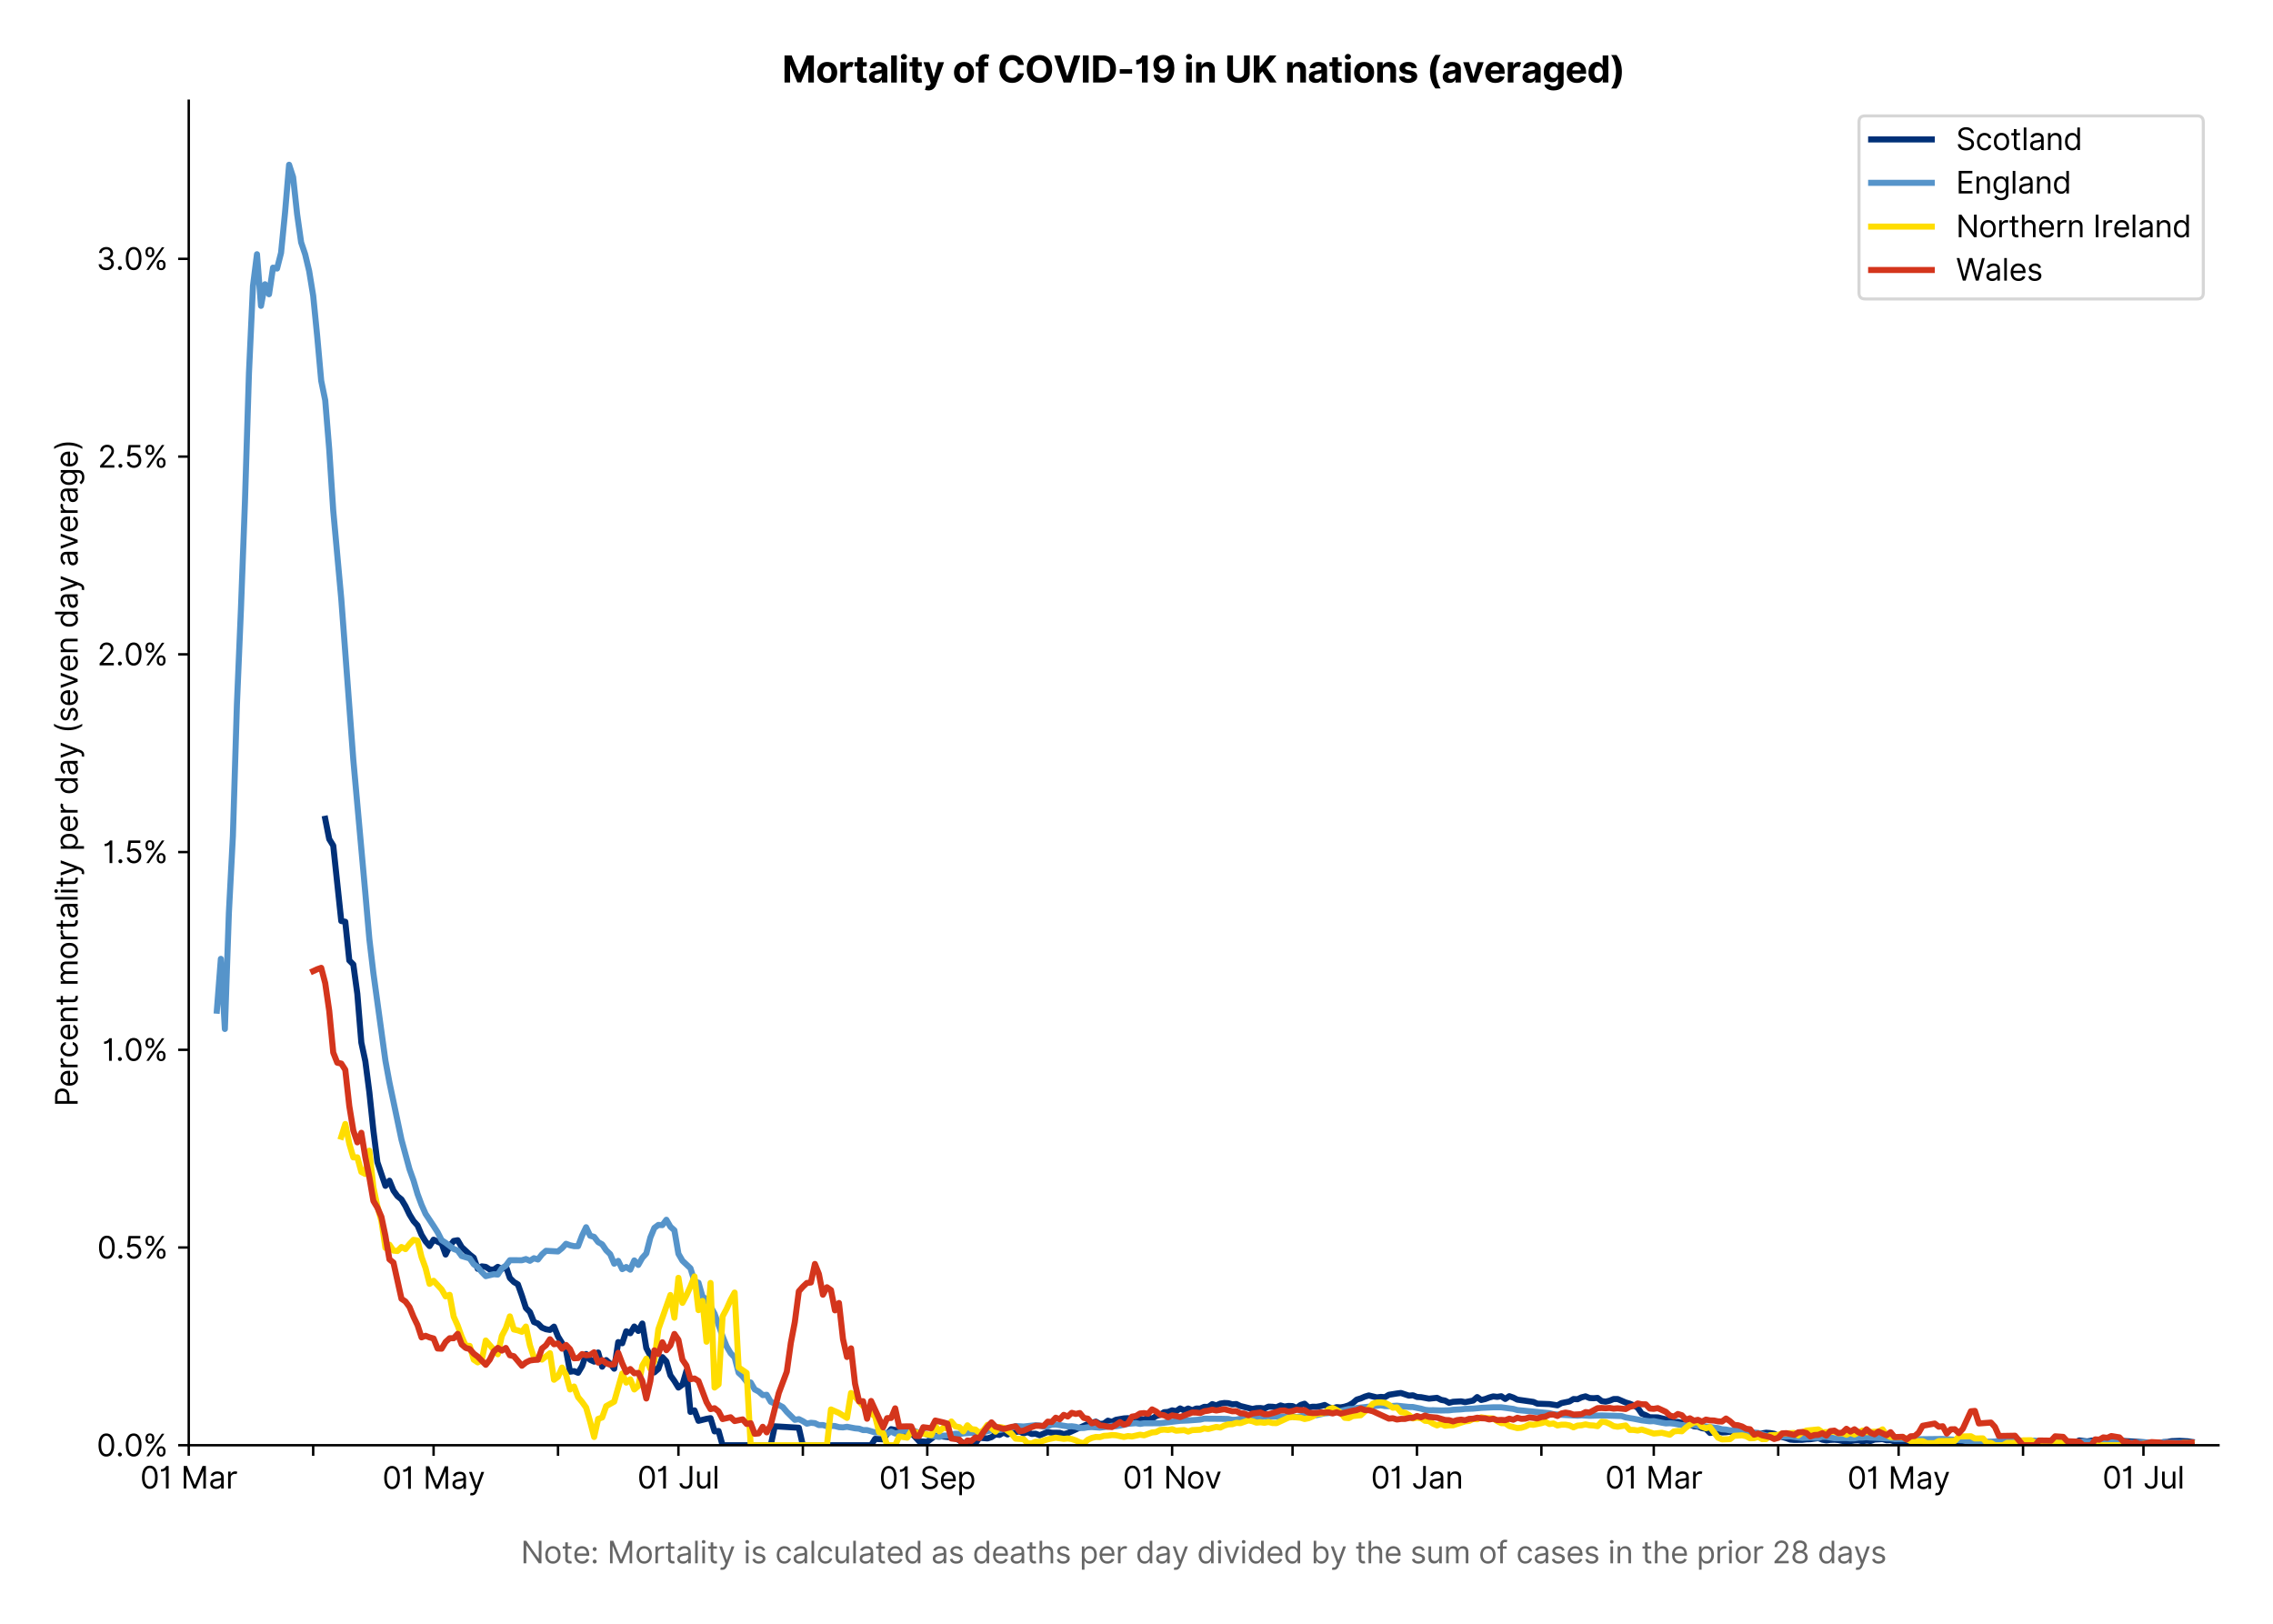 <?xml version="1.0" encoding="utf-8" standalone="no"?>
<!DOCTYPE svg PUBLIC "-//W3C//DTD SVG 1.1//EN"
  "http://www.w3.org/Graphics/SVG/1.1/DTD/svg11.dtd">
<svg version="1.1" viewBox="0 0 749.869 535.807" xmlns="http://www.w3.org/2000/svg" xmlns:xlink="http://www.w3.org/1999/xlink">
 <defs>
  <style type="text/css">*{stroke-linecap:butt;stroke-linejoin:round;}</style>
 </defs>
 <g id="figure_1">
  <g id="patch_1">
   <path d="M 0 535.807 
L 749.869 535.807 
L 749.869 0 
L 0 0 
z
" style="fill:#ffffff;"/>
  </g>
  <g id="axes_1">
   <g id="patch_2">
    <path d="M 62.269 476.745 
L 731.869 476.745 
L 731.869 33.225 
L 62.269 33.225 
z
" style="fill:#ffffff;"/>
   </g>
   <g id="matplotlib.axis_1">
    <g id="xtick_1">
     <g id="line2d_1">
      <defs>
       <path d="M 0 0 
L 0 3.5 
" id="m6c7f623c29" style="stroke:#000000;stroke-width:0.8;"/>
      </defs>
      <g>
       <use style="stroke:#000000;stroke-width:0.8;" x="62.269" xlink:href="#m6c7f623c29" y="476.745"/>
      </g>
     </g>
     <g id="text_1">
      <!-- 01 Mar -->
      <g transform="translate(46.232 491.018)scale(0.1 -0.1)">
       <defs>
        <path d="M 2000 -64 
Q 1230 -64 806 561 
Q 382 1186 382 2327 
Q 382 3459 809 4088 
Q 1236 4718 2000 4718 
Q 2764 4718 3191 4088 
Q 3618 3459 3618 2327 
Q 3618 1186 3194 561 
Q 2771 -64 2000 -64 
z
M 2000 436 
Q 2509 436 2791 927 
Q 3073 1418 3073 2327 
Q 3073 3234 2789 3730 
Q 2505 4227 2000 4227 
Q 1496 4227 1211 3730 
Q 927 3234 927 2327 
Q 927 1418 1210 927 
Q 1493 436 2000 436 
z
" id="Inter-Regular-30" transform="scale(0.016)"/>
        <path d="M 1973 4655 
L 1973 0 
L 1409 0 
L 1409 3836 
L 1373 3836 
Q 1341 3773 1209 3692 
Q 1077 3611 868 3551 
Q 659 3491 391 3491 
L 391 3964 
Q 661 3964 859 4061 
Q 1057 4159 1190 4291 
Q 1323 4423 1392 4529 
Q 1461 4636 1473 4655 
L 1973 4655 
z
" id="Inter-Regular-31" transform="scale(0.016)"/>
        <path id="Inter-Regular-20" transform="scale(0.016)"/>
        <path d="M 564 4655 
L 1236 4655 
L 2818 791 
L 2873 791 
L 4455 4655 
L 5127 4655 
L 5127 0 
L 4600 0 
L 4600 3536 
L 4555 3536 
L 3100 0 
L 2591 0 
L 1136 3536 
L 1091 3536 
L 1091 0 
L 564 0 
L 564 4655 
z
" id="Inter-Regular-4d" transform="scale(0.016)"/>
        <path d="M 1518 -82 
Q 1186 -82 916 44 
Q 646 170 486 410 
Q 327 650 327 991 
Q 327 1291 445 1478 
Q 564 1666 761 1773 
Q 959 1880 1199 1933 
Q 1439 1986 1682 2018 
Q 2000 2059 2199 2080 
Q 2398 2102 2490 2154 
Q 2582 2207 2582 2336 
L 2582 2355 
Q 2582 2691 2399 2877 
Q 2216 3064 1846 3064 
Q 1461 3064 1243 2895 
Q 1025 2727 936 2536 
L 427 2718 
Q 564 3036 792 3214 
Q 1021 3393 1292 3464 
Q 1564 3536 1827 3536 
Q 1996 3536 2215 3496 
Q 2434 3457 2640 3334 
Q 2846 3211 2982 2963 
Q 3118 2716 3118 2300 
L 3118 0 
L 2582 0 
L 2582 473 
L 2555 473 
Q 2500 359 2373 229 
Q 2246 100 2034 9 
Q 1823 -82 1518 -82 
z
M 1600 400 
Q 1918 400 2137 525 
Q 2357 650 2469 847 
Q 2582 1045 2582 1264 
L 2582 1755 
Q 2548 1714 2433 1681 
Q 2318 1648 2169 1624 
Q 2021 1600 1881 1583 
Q 1741 1566 1655 1555 
Q 1446 1527 1265 1467 
Q 1084 1407 974 1287 
Q 864 1168 864 964 
Q 864 684 1072 542 
Q 1280 400 1600 400 
z
" id="Inter-Regular-61" transform="scale(0.016)"/>
        <path d="M 491 0 
L 491 3491 
L 1009 3491 
L 1009 2964 
L 1046 2964 
Q 1139 3223 1389 3384 
Q 1639 3545 1955 3545 
Q 2100 3545 2209 3511 
Q 2318 3477 2400 3418 
L 2218 2964 
Q 2161 2993 2085 3010 
Q 2009 3027 1909 3027 
Q 1527 3027 1277 2794 
Q 1027 2561 1027 2209 
L 1027 0 
L 491 0 
z
" id="Inter-Regular-72" transform="scale(0.016)"/>
       </defs>
       <use xlink:href="#Inter-Regular-30"/>
       <use x="62.5" xlink:href="#Inter-Regular-31"/>
       <use x="106.676" xlink:href="#Inter-Regular-20"/>
       <use x="134.801" xlink:href="#Inter-Regular-4d"/>
       <use x="225.994" xlink:href="#Inter-Regular-61"/>
       <use x="282.386" xlink:href="#Inter-Regular-72"/>
      </g>
     </g>
    </g>
    <g id="xtick_2">
     <g id="line2d_2">
      <g>
       <use style="stroke:#000000;stroke-width:0.8;" x="103.318" xlink:href="#m6c7f623c29" y="476.745"/>
      </g>
     </g>
    </g>
    <g id="xtick_3">
     <g id="line2d_3">
      <g>
       <use style="stroke:#000000;stroke-width:0.8;" x="143.042" xlink:href="#m6c7f623c29" y="476.745"/>
      </g>
     </g>
     <g id="text_2">
      <!-- 01 May -->
      <g transform="translate(126.139 491.117)scale(0.1 -0.1)">
       <defs>
        <path d="M 818 -1355 
Q 682 -1355 575 -1333 
Q 468 -1311 427 -1291 
L 564 -818 
Q 857 -893 1053 -814 
Q 1250 -736 1391 -345 
L 1509 -18 
L 218 3491 
L 800 3491 
L 1764 709 
L 1800 709 
L 2764 3491 
L 3346 3491 
L 1846 -564 
Q 1550 -1355 818 -1355 
z
" id="Inter-Regular-79" transform="scale(0.016)"/>
       </defs>
       <use xlink:href="#Inter-Regular-30"/>
       <use x="62.5" xlink:href="#Inter-Regular-31"/>
       <use x="106.676" xlink:href="#Inter-Regular-20"/>
       <use x="134.801" xlink:href="#Inter-Regular-4d"/>
       <use x="225.994" xlink:href="#Inter-Regular-61"/>
       <use x="282.386" xlink:href="#Inter-Regular-79"/>
      </g>
     </g>
    </g>
    <g id="xtick_4">
     <g id="line2d_4">
      <g>
       <use style="stroke:#000000;stroke-width:0.8;" x="184.091" xlink:href="#m6c7f623c29" y="476.745"/>
      </g>
     </g>
    </g>
    <g id="xtick_5">
     <g id="line2d_5">
      <g>
       <use style="stroke:#000000;stroke-width:0.8;" x="223.816" xlink:href="#m6c7f623c29" y="476.745"/>
      </g>
     </g>
     <g id="text_3">
      <!-- 01 Jul -->
      <g transform="translate(210.272 491.018)scale(0.1 -0.1)">
       <defs>
        <path d="M 2346 4655 
L 2909 4655 
L 2909 1327 
Q 2909 657 2549 296 
Q 2189 -64 1582 -64 
Q 1200 -64 902 76 
Q 605 216 434 475 
Q 264 734 264 1091 
L 818 1091 
Q 818 795 1034 615 
Q 1250 436 1582 436 
Q 1948 436 2147 664 
Q 2346 893 2346 1327 
L 2346 4655 
z
" id="Inter-Regular-4a" transform="scale(0.016)"/>
        <path d="M 2691 1427 
L 2691 3491 
L 3227 3491 
L 3227 0 
L 2691 0 
L 2691 591 
L 2655 591 
Q 2532 325 2273 140 
Q 2014 -45 1618 -45 
Q 1127 -45 809 280 
Q 491 605 491 1273 
L 491 3491 
L 1027 3491 
L 1027 1309 
Q 1027 927 1242 700 
Q 1457 473 1791 473 
Q 1991 473 2199 575 
Q 2407 677 2549 888 
Q 2691 1100 2691 1427 
z
" id="Inter-Regular-75" transform="scale(0.016)"/>
        <path d="M 1027 4655 
L 1027 0 
L 491 0 
L 491 4655 
L 1027 4655 
z
" id="Inter-Regular-6c" transform="scale(0.016)"/>
       </defs>
       <use xlink:href="#Inter-Regular-30"/>
       <use x="62.5" xlink:href="#Inter-Regular-31"/>
       <use x="106.676" xlink:href="#Inter-Regular-20"/>
       <use x="134.801" xlink:href="#Inter-Regular-4a"/>
       <use x="189.063" xlink:href="#Inter-Regular-75"/>
       <use x="247.159" xlink:href="#Inter-Regular-6c"/>
      </g>
     </g>
    </g>
    <g id="xtick_6">
     <g id="line2d_6">
      <g>
       <use style="stroke:#000000;stroke-width:0.8;" x="264.864" xlink:href="#m6c7f623c29" y="476.745"/>
      </g>
     </g>
    </g>
    <g id="xtick_7">
     <g id="line2d_7">
      <g>
       <use style="stroke:#000000;stroke-width:0.8;" x="305.913" xlink:href="#m6c7f623c29" y="476.745"/>
      </g>
     </g>
     <g id="text_4">
      <!-- 01 Sep -->
      <g transform="translate(290.026 491.117)scale(0.1 -0.1)">
       <defs>
        <path d="M 3109 3491 
Q 3068 3836 2777 4027 
Q 2486 4218 2064 4218 
Q 1600 4218 1318 3999 
Q 1036 3780 1036 3445 
Q 1036 3195 1189 3042 
Q 1343 2889 1553 2803 
Q 1764 2718 1936 2673 
L 2409 2545 
Q 2591 2498 2815 2414 
Q 3039 2330 3244 2185 
Q 3450 2041 3584 1816 
Q 3718 1591 3718 1264 
Q 3718 886 3521 581 
Q 3325 277 2949 97 
Q 2573 -82 2036 -82 
Q 1286 -82 845 272 
Q 405 627 364 1200 
L 946 1200 
Q 968 936 1124 764 
Q 1280 593 1519 510 
Q 1759 427 2036 427 
Q 2359 427 2616 533 
Q 2873 639 3023 828 
Q 3173 1018 3173 1273 
Q 3173 1505 3043 1650 
Q 2914 1795 2702 1886 
Q 2491 1977 2246 2045 
L 1673 2209 
Q 1127 2366 809 2657 
Q 491 2948 491 3418 
Q 491 3809 703 4101 
Q 916 4393 1276 4555 
Q 1636 4718 2082 4718 
Q 2532 4718 2882 4558 
Q 3232 4398 3437 4120 
Q 3643 3843 3655 3491 
L 3109 3491 
z
" id="Inter-Regular-53" transform="scale(0.016)"/>
        <path d="M 1955 -73 
Q 1450 -73 1085 151 
Q 721 375 524 778 
Q 327 1182 327 1718 
Q 327 2255 524 2665 
Q 721 3075 1074 3305 
Q 1427 3536 1900 3536 
Q 2173 3536 2439 3445 
Q 2705 3355 2923 3151 
Q 3141 2948 3270 2614 
Q 3400 2280 3400 1791 
L 3400 1564 
L 866 1564 
Q 884 1005 1183 707 
Q 1482 409 1955 409 
Q 2271 409 2498 545 
Q 2725 682 2827 955 
L 3346 809 
Q 3223 414 2854 170 
Q 2486 -73 1955 -73 
z
M 866 2027 
L 2855 2027 
Q 2855 2470 2595 2762 
Q 2336 3055 1900 3055 
Q 1593 3055 1368 2911 
Q 1143 2768 1013 2533 
Q 884 2298 866 2027 
z
" id="Inter-Regular-65" transform="scale(0.016)"/>
        <path d="M 491 -1309 
L 491 3491 
L 1009 3491 
L 1009 2936 
L 1073 2936 
Q 1132 3027 1237 3169 
Q 1343 3311 1542 3423 
Q 1741 3536 2082 3536 
Q 2523 3536 2859 3315 
Q 3196 3095 3384 2690 
Q 3573 2286 3573 1736 
Q 3573 1182 3384 776 
Q 3196 370 2861 148 
Q 2527 -73 2091 -73 
Q 1755 -73 1552 39 
Q 1350 152 1241 296 
Q 1132 441 1073 536 
L 1027 536 
L 1027 -1309 
L 491 -1309 
z
M 1018 1745 
Q 1018 1152 1276 780 
Q 1534 409 2018 409 
Q 2355 409 2581 587 
Q 2807 766 2921 1069 
Q 3036 1373 3036 1745 
Q 3036 2114 2923 2410 
Q 2811 2707 2585 2881 
Q 2359 3055 2018 3055 
Q 1527 3055 1272 2693 
Q 1018 2332 1018 1745 
z
" id="Inter-Regular-70" transform="scale(0.016)"/>
       </defs>
       <use xlink:href="#Inter-Regular-30"/>
       <use x="62.5" xlink:href="#Inter-Regular-31"/>
       <use x="106.676" xlink:href="#Inter-Regular-20"/>
       <use x="134.801" xlink:href="#Inter-Regular-53"/>
       <use x="198.58" xlink:href="#Inter-Regular-65"/>
       <use x="256.818" xlink:href="#Inter-Regular-70"/>
      </g>
     </g>
    </g>
    <g id="xtick_8">
     <g id="line2d_8">
      <g>
       <use style="stroke:#000000;stroke-width:0.8;" x="345.638" xlink:href="#m6c7f623c29" y="476.745"/>
      </g>
     </g>
    </g>
    <g id="xtick_9">
     <g id="line2d_9">
      <g>
       <use style="stroke:#000000;stroke-width:0.8;" x="386.687" xlink:href="#m6c7f623c29" y="476.745"/>
      </g>
     </g>
     <g id="text_5">
      <!-- 01 Nov -->
      <g transform="translate(370.416 491.018)scale(0.1 -0.1)">
       <defs>
        <path d="M 4255 4655 
L 4255 0 
L 3709 0 
L 1173 3655 
L 1127 3655 
L 1127 0 
L 564 0 
L 564 4655 
L 1109 4655 
L 3655 991 
L 3700 991 
L 3700 4655 
L 4255 4655 
z
" id="Inter-Regular-4e" transform="scale(0.016)"/>
        <path d="M 1909 -73 
Q 1436 -73 1080 152 
Q 725 377 526 781 
Q 327 1186 327 1727 
Q 327 2273 526 2679 
Q 725 3086 1080 3311 
Q 1436 3536 1909 3536 
Q 2382 3536 2737 3311 
Q 3093 3086 3292 2679 
Q 3491 2273 3491 1727 
Q 3491 1186 3292 781 
Q 3093 377 2737 152 
Q 2382 -73 1909 -73 
z
M 1909 409 
Q 2268 409 2500 593 
Q 2732 777 2843 1077 
Q 2955 1377 2955 1727 
Q 2955 2077 2843 2379 
Q 2732 2682 2500 2868 
Q 2268 3055 1909 3055 
Q 1550 3055 1318 2868 
Q 1086 2682 975 2379 
Q 864 2077 864 1727 
Q 864 1377 975 1077 
Q 1086 777 1318 593 
Q 1550 409 1909 409 
z
" id="Inter-Regular-6f" transform="scale(0.016)"/>
        <path d="M 3346 3491 
L 2055 0 
L 1509 0 
L 218 3491 
L 800 3491 
L 1764 709 
L 1800 709 
L 2764 3491 
L 3346 3491 
z
" id="Inter-Regular-76" transform="scale(0.016)"/>
       </defs>
       <use xlink:href="#Inter-Regular-30"/>
       <use x="62.5" xlink:href="#Inter-Regular-31"/>
       <use x="106.676" xlink:href="#Inter-Regular-20"/>
       <use x="134.801" xlink:href="#Inter-Regular-4e"/>
       <use x="210.085" xlink:href="#Inter-Regular-6f"/>
       <use x="269.744" xlink:href="#Inter-Regular-76"/>
      </g>
     </g>
    </g>
    <g id="xtick_10">
     <g id="line2d_10">
      <g>
       <use style="stroke:#000000;stroke-width:0.8;" x="426.411" xlink:href="#m6c7f623c29" y="476.745"/>
      </g>
     </g>
    </g>
    <g id="xtick_11">
     <g id="line2d_11">
      <g>
       <use style="stroke:#000000;stroke-width:0.8;" x="467.46" xlink:href="#m6c7f623c29" y="476.745"/>
      </g>
     </g>
     <g id="text_6">
      <!-- 01 Jan -->
      <g transform="translate(452.261 491.018)scale(0.1 -0.1)">
       <defs>
        <path d="M 1027 2100 
L 1027 0 
L 491 0 
L 491 3491 
L 1009 3491 
L 1009 2945 
L 1055 2945 
Q 1177 3211 1427 3373 
Q 1677 3536 2073 3536 
Q 2602 3536 2928 3211 
Q 3255 2886 3255 2218 
L 3255 0 
L 2718 0 
L 2718 2182 
Q 2718 2593 2504 2824 
Q 2291 3055 1918 3055 
Q 1534 3055 1280 2806 
Q 1027 2557 1027 2100 
z
" id="Inter-Regular-6e" transform="scale(0.016)"/>
       </defs>
       <use xlink:href="#Inter-Regular-30"/>
       <use x="62.5" xlink:href="#Inter-Regular-31"/>
       <use x="106.676" xlink:href="#Inter-Regular-20"/>
       <use x="134.801" xlink:href="#Inter-Regular-4a"/>
       <use x="189.063" xlink:href="#Inter-Regular-61"/>
       <use x="245.455" xlink:href="#Inter-Regular-6e"/>
      </g>
     </g>
    </g>
    <g id="xtick_12">
     <g id="line2d_12">
      <g>
       <use style="stroke:#000000;stroke-width:0.8;" x="508.509" xlink:href="#m6c7f623c29" y="476.745"/>
      </g>
     </g>
    </g>
    <g id="xtick_13">
     <g id="line2d_13">
      <g>
       <use style="stroke:#000000;stroke-width:0.8;" x="545.585" xlink:href="#m6c7f623c29" y="476.745"/>
      </g>
     </g>
     <g id="text_7">
      <!-- 01 Mar -->
      <g transform="translate(529.549 491.018)scale(0.1 -0.1)">
       <use xlink:href="#Inter-Regular-30"/>
       <use x="62.5" xlink:href="#Inter-Regular-31"/>
       <use x="106.676" xlink:href="#Inter-Regular-20"/>
       <use x="134.801" xlink:href="#Inter-Regular-4d"/>
       <use x="225.994" xlink:href="#Inter-Regular-61"/>
       <use x="282.386" xlink:href="#Inter-Regular-72"/>
      </g>
     </g>
    </g>
    <g id="xtick_14">
     <g id="line2d_14">
      <g>
       <use style="stroke:#000000;stroke-width:0.8;" x="586.634" xlink:href="#m6c7f623c29" y="476.745"/>
      </g>
     </g>
    </g>
    <g id="xtick_15">
     <g id="line2d_15">
      <g>
       <use style="stroke:#000000;stroke-width:0.8;" x="626.359" xlink:href="#m6c7f623c29" y="476.745"/>
      </g>
     </g>
     <g id="text_8">
      <!-- 01 May -->
      <g transform="translate(609.456 491.117)scale(0.1 -0.1)">
       <use xlink:href="#Inter-Regular-30"/>
       <use x="62.5" xlink:href="#Inter-Regular-31"/>
       <use x="106.676" xlink:href="#Inter-Regular-20"/>
       <use x="134.801" xlink:href="#Inter-Regular-4d"/>
       <use x="225.994" xlink:href="#Inter-Regular-61"/>
       <use x="282.386" xlink:href="#Inter-Regular-79"/>
      </g>
     </g>
    </g>
    <g id="xtick_16">
     <g id="line2d_16">
      <g>
       <use style="stroke:#000000;stroke-width:0.8;" x="667.408" xlink:href="#m6c7f623c29" y="476.745"/>
      </g>
     </g>
    </g>
    <g id="xtick_17">
     <g id="line2d_17">
      <g>
       <use style="stroke:#000000;stroke-width:0.8;" x="707.132" xlink:href="#m6c7f623c29" y="476.745"/>
      </g>
     </g>
     <g id="text_9">
      <!-- 01 Jul -->
      <g transform="translate(693.588 491.018)scale(0.1 -0.1)">
       <use xlink:href="#Inter-Regular-30"/>
       <use x="62.5" xlink:href="#Inter-Regular-31"/>
       <use x="106.676" xlink:href="#Inter-Regular-20"/>
       <use x="134.801" xlink:href="#Inter-Regular-4a"/>
       <use x="189.063" xlink:href="#Inter-Regular-75"/>
       <use x="247.159" xlink:href="#Inter-Regular-6c"/>
      </g>
     </g>
    </g>
    <g id="text_10">
     <!--  -->
     <g style="fill:#666666;" transform="translate(397.069 504.507)scale(0.1 -0.1)"/>
     <!-- Note: Mortality is calculated as deaths per day divided by the sum of cases in the prior 28 days -->
     <g style="fill:#666666;" transform="translate(171.823 515.69)scale(0.1 -0.1)">
      <defs>
       <path d="M 2009 3491 
L 2009 3036 
L 1264 3036 
L 1264 1000 
Q 1264 773 1331 660 
Q 1398 548 1503 510 
Q 1609 473 1727 473 
Q 1816 473 1873 483 
Q 1930 493 1964 500 
L 2073 18 
Q 2018 -2 1920 -23 
Q 1823 -45 1673 -45 
Q 1446 -45 1228 52 
Q 1011 150 869 350 
Q 727 550 727 855 
L 727 3036 
L 200 3036 
L 200 3491 
L 727 3491 
L 727 4327 
L 1264 4327 
L 1264 3491 
L 2009 3491 
z
" id="Inter-Regular-74" transform="scale(0.016)"/>
       <path d="M 882 -36 
Q 714 -36 593 84 
Q 473 205 473 373 
Q 473 541 593 661 
Q 714 782 882 782 
Q 1050 782 1170 661 
Q 1291 541 1291 373 
Q 1291 205 1170 84 
Q 1050 -36 882 -36 
z
M 882 2524 
Q 714 2524 593 2644 
Q 473 2765 473 2933 
Q 473 3101 593 3221 
Q 714 3342 882 3342 
Q 1050 3342 1170 3221 
Q 1291 3101 1291 2933 
Q 1291 2765 1170 2644 
Q 1050 2524 882 2524 
z
" id="Inter-Regular-3a" transform="scale(0.016)"/>
       <path d="M 491 0 
L 491 3491 
L 1027 3491 
L 1027 0 
L 491 0 
z
M 764 4073 
Q 607 4073 494 4179 
Q 382 4286 382 4436 
Q 382 4586 494 4693 
Q 607 4800 764 4800 
Q 921 4800 1033 4693 
Q 1146 4586 1146 4436 
Q 1146 4286 1033 4179 
Q 921 4073 764 4073 
z
" id="Inter-Regular-69" transform="scale(0.016)"/>
       <path d="M 2964 2709 
L 2482 2573 
Q 2411 2755 2245 2914 
Q 2080 3073 1727 3073 
Q 1407 3073 1194 2926 
Q 982 2780 982 2555 
Q 982 2355 1127 2239 
Q 1273 2123 1582 2045 
L 2100 1918 
Q 3027 1691 3027 973 
Q 3027 673 2855 436 
Q 2684 200 2377 63 
Q 2071 -73 1664 -73 
Q 1130 -73 780 159 
Q 430 391 336 836 
L 846 964 
Q 989 400 1655 400 
Q 2030 400 2251 560 
Q 2473 720 2473 945 
Q 2473 1316 1955 1436 
L 1373 1573 
Q 893 1686 669 1926 
Q 446 2166 446 2527 
Q 446 2823 613 3050 
Q 780 3277 1069 3406 
Q 1359 3536 1727 3536 
Q 2246 3536 2542 3309 
Q 2839 3082 2964 2709 
z
" id="Inter-Regular-73" transform="scale(0.016)"/>
       <path d="M 1909 -73 
Q 1418 -73 1063 159 
Q 709 391 518 798 
Q 327 1205 327 1727 
Q 327 2259 524 2667 
Q 721 3075 1074 3305 
Q 1427 3536 1900 3536 
Q 2268 3536 2563 3400 
Q 2859 3264 3047 3018 
Q 3236 2773 3282 2445 
L 2746 2445 
Q 2684 2684 2474 2869 
Q 2264 3055 1909 3055 
Q 1439 3055 1151 2697 
Q 864 2339 864 1745 
Q 864 1139 1148 774 
Q 1432 409 1909 409 
Q 2223 409 2447 570 
Q 2671 732 2746 1018 
L 3282 1018 
Q 3236 709 3058 462 
Q 2880 216 2588 71 
Q 2296 -73 1909 -73 
z
" id="Inter-Regular-63" transform="scale(0.016)"/>
       <path d="M 1809 -73 
Q 1373 -73 1039 148 
Q 705 370 516 776 
Q 327 1182 327 1736 
Q 327 2286 516 2690 
Q 705 3095 1041 3315 
Q 1377 3536 1818 3536 
Q 2159 3536 2358 3423 
Q 2557 3311 2662 3169 
Q 2768 3027 2827 2936 
L 2873 2936 
L 2873 4655 
L 3409 4655 
L 3409 0 
L 2891 0 
L 2891 536 
L 2827 536 
Q 2768 441 2659 296 
Q 2550 152 2348 39 
Q 2146 -73 1809 -73 
z
M 1882 409 
Q 2366 409 2624 780 
Q 2882 1152 2882 1745 
Q 2882 2332 2627 2693 
Q 2373 3055 1882 3055 
Q 1541 3055 1315 2881 
Q 1089 2707 976 2410 
Q 864 2114 864 1745 
Q 864 1373 978 1069 
Q 1093 766 1319 587 
Q 1546 409 1882 409 
z
" id="Inter-Regular-64" transform="scale(0.016)"/>
       <path d="M 1027 2100 
L 1027 0 
L 491 0 
L 491 4655 
L 1027 4655 
L 1027 2945 
L 1073 2945 
Q 1196 3216 1442 3376 
Q 1689 3536 2100 3536 
Q 2636 3536 2963 3213 
Q 3291 2891 3291 2218 
L 3291 0 
L 2755 0 
L 2755 2182 
Q 2755 2598 2540 2826 
Q 2325 3055 1946 3055 
Q 1548 3055 1287 2806 
Q 1027 2557 1027 2100 
z
" id="Inter-Regular-68" transform="scale(0.016)"/>
       <path d="M 564 0 
L 564 4655 
L 1100 4655 
L 1100 2936 
L 1146 2936 
Q 1205 3027 1310 3169 
Q 1416 3311 1615 3423 
Q 1814 3536 2155 3536 
Q 2596 3536 2932 3315 
Q 3268 3095 3457 2690 
Q 3646 2286 3646 1736 
Q 3646 1182 3457 776 
Q 3268 370 2934 148 
Q 2600 -73 2164 -73 
Q 1827 -73 1625 39 
Q 1423 152 1314 296 
Q 1205 441 1146 536 
L 1082 536 
L 1082 0 
L 564 0 
z
M 1091 1745 
Q 1091 1152 1349 780 
Q 1607 409 2091 409 
Q 2427 409 2653 587 
Q 2880 766 2994 1069 
Q 3109 1373 3109 1745 
Q 3109 2114 2996 2410 
Q 2884 2707 2658 2881 
Q 2432 3055 2091 3055 
Q 1600 3055 1345 2693 
Q 1091 2332 1091 1745 
z
" id="Inter-Regular-62" transform="scale(0.016)"/>
       <path d="M 491 0 
L 491 3491 
L 1009 3491 
L 1009 2945 
L 1055 2945 
Q 1164 3225 1407 3380 
Q 1650 3536 1991 3536 
Q 2336 3536 2567 3380 
Q 2798 3225 2927 2945 
L 2964 2945 
Q 3098 3216 3366 3376 
Q 3634 3536 4009 3536 
Q 4477 3536 4775 3244 
Q 5073 2952 5073 2336 
L 5073 0 
L 4536 0 
L 4536 2336 
Q 4536 2723 4325 2889 
Q 4114 3055 3827 3055 
Q 3459 3055 3257 2833 
Q 3055 2611 3055 2273 
L 3055 0 
L 2509 0 
L 2509 2391 
Q 2509 2689 2316 2872 
Q 2123 3055 1818 3055 
Q 1609 3055 1428 2943 
Q 1248 2832 1137 2635 
Q 1027 2439 1027 2182 
L 1027 0 
L 491 0 
z
" id="Inter-Regular-6d" transform="scale(0.016)"/>
       <path d="M 2046 3491 
L 2046 3036 
L 1264 3036 
L 1264 0 
L 727 0 
L 727 3036 
L 164 3036 
L 164 3491 
L 727 3491 
L 727 3973 
Q 727 4273 868 4473 
Q 1009 4673 1234 4773 
Q 1459 4873 1709 4873 
Q 1907 4873 2032 4841 
Q 2157 4809 2218 4782 
L 2064 4318 
Q 2023 4332 1951 4352 
Q 1880 4373 1764 4373 
Q 1498 4373 1381 4239 
Q 1264 4105 1264 3845 
L 1264 3491 
L 2046 3491 
z
" id="Inter-Regular-66" transform="scale(0.016)"/>
       <path d="M 482 0 
L 482 409 
L 2018 2091 
Q 2289 2386 2464 2605 
Q 2639 2825 2724 3019 
Q 2809 3214 2809 3427 
Q 2809 3795 2553 4011 
Q 2298 4227 1918 4227 
Q 1514 4227 1275 3985 
Q 1036 3743 1036 3345 
L 500 3345 
Q 500 3755 688 4064 
Q 877 4373 1203 4545 
Q 1530 4718 1936 4718 
Q 2346 4718 2661 4545 
Q 2977 4373 3156 4079 
Q 3336 3786 3336 3427 
Q 3336 3170 3244 2926 
Q 3152 2682 2926 2383 
Q 2700 2084 2300 1655 
L 1255 536 
L 1255 500 
L 3418 500 
L 3418 0 
L 482 0 
z
" id="Inter-Regular-32" transform="scale(0.016)"/>
       <path d="M 1973 -64 
Q 1505 -64 1147 103 
Q 789 270 589 564 
Q 389 859 391 1236 
Q 389 1532 507 1783 
Q 625 2034 830 2203 
Q 1036 2373 1291 2418 
L 1291 2445 
Q 957 2532 759 2821 
Q 561 3111 564 3482 
Q 561 3836 743 4115 
Q 925 4395 1244 4556 
Q 1564 4718 1973 4718 
Q 2377 4718 2695 4556 
Q 3014 4395 3197 4115 
Q 3380 3836 3382 3482 
Q 3380 3111 3181 2821 
Q 2982 2532 2655 2445 
L 2655 2418 
Q 2907 2373 3109 2203 
Q 3311 2034 3431 1783 
Q 3552 1532 3555 1236 
Q 3552 859 3351 564 
Q 3150 270 2794 103 
Q 2439 -64 1973 -64 
z
M 1973 436 
Q 2446 436 2722 662 
Q 2998 889 3000 1264 
Q 2998 1527 2864 1729 
Q 2730 1932 2499 2048 
Q 2268 2164 1973 2164 
Q 1675 2164 1442 2048 
Q 1209 1932 1076 1729 
Q 943 1527 946 1264 
Q 943 889 1218 662 
Q 1493 436 1973 436 
z
M 1973 2645 
Q 2348 2645 2591 2864 
Q 2834 3084 2836 3445 
Q 2834 3800 2596 4013 
Q 2359 4227 1973 4227 
Q 1582 4227 1344 4013 
Q 1107 3800 1109 3445 
Q 1107 3084 1349 2864 
Q 1591 2645 1973 2645 
z
" id="Inter-Regular-38" transform="scale(0.016)"/>
      </defs>
      <use xlink:href="#Inter-Regular-4e"/>
      <use x="75.284" xlink:href="#Inter-Regular-6f"/>
      <use x="134.943" xlink:href="#Inter-Regular-74"/>
      <use x="171.307" xlink:href="#Inter-Regular-65"/>
      <use x="229.546" xlink:href="#Inter-Regular-3a"/>
      <use x="257.102" xlink:href="#Inter-Regular-20"/>
      <use x="285.227" xlink:href="#Inter-Regular-4d"/>
      <use x="376.421" xlink:href="#Inter-Regular-6f"/>
      <use x="436.08" xlink:href="#Inter-Regular-72"/>
      <use x="474.432" xlink:href="#Inter-Regular-74"/>
      <use x="510.796" xlink:href="#Inter-Regular-61"/>
      <use x="567.188" xlink:href="#Inter-Regular-6c"/>
      <use x="590.909" xlink:href="#Inter-Regular-69"/>
      <use x="614.631" xlink:href="#Inter-Regular-74"/>
      <use x="650.994" xlink:href="#Inter-Regular-79"/>
      <use x="706.676" xlink:href="#Inter-Regular-20"/>
      <use x="734.801" xlink:href="#Inter-Regular-69"/>
      <use x="758.523" xlink:href="#Inter-Regular-73"/>
      <use x="810.796" xlink:href="#Inter-Regular-20"/>
      <use x="838.921" xlink:href="#Inter-Regular-63"/>
      <use x="894.744" xlink:href="#Inter-Regular-61"/>
      <use x="951.137" xlink:href="#Inter-Regular-6c"/>
      <use x="974.858" xlink:href="#Inter-Regular-63"/>
      <use x="1030.682" xlink:href="#Inter-Regular-75"/>
      <use x="1088.779" xlink:href="#Inter-Regular-6c"/>
      <use x="1112.5" xlink:href="#Inter-Regular-61"/>
      <use x="1168.892" xlink:href="#Inter-Regular-74"/>
      <use x="1205.256" xlink:href="#Inter-Regular-65"/>
      <use x="1263.495" xlink:href="#Inter-Regular-64"/>
      <use x="1325.568" xlink:href="#Inter-Regular-20"/>
      <use x="1353.693" xlink:href="#Inter-Regular-61"/>
      <use x="1410.085" xlink:href="#Inter-Regular-73"/>
      <use x="1462.358" xlink:href="#Inter-Regular-20"/>
      <use x="1490.483" xlink:href="#Inter-Regular-64"/>
      <use x="1552.557" xlink:href="#Inter-Regular-65"/>
      <use x="1610.796" xlink:href="#Inter-Regular-61"/>
      <use x="1667.188" xlink:href="#Inter-Regular-74"/>
      <use x="1703.551" xlink:href="#Inter-Regular-68"/>
      <use x="1762.642" xlink:href="#Inter-Regular-73"/>
      <use x="1814.915" xlink:href="#Inter-Regular-20"/>
      <use x="1843.04" xlink:href="#Inter-Regular-70"/>
      <use x="1903.978" xlink:href="#Inter-Regular-65"/>
      <use x="1962.216" xlink:href="#Inter-Regular-72"/>
      <use x="2000.569" xlink:href="#Inter-Regular-20"/>
      <use x="2028.694" xlink:href="#Inter-Regular-64"/>
      <use x="2090.767" xlink:href="#Inter-Regular-61"/>
      <use x="2147.159" xlink:href="#Inter-Regular-79"/>
      <use x="2202.841" xlink:href="#Inter-Regular-20"/>
      <use x="2230.966" xlink:href="#Inter-Regular-64"/>
      <use x="2293.04" xlink:href="#Inter-Regular-69"/>
      <use x="2316.762" xlink:href="#Inter-Regular-76"/>
      <use x="2372.444" xlink:href="#Inter-Regular-69"/>
      <use x="2396.165" xlink:href="#Inter-Regular-64"/>
      <use x="2458.239" xlink:href="#Inter-Regular-65"/>
      <use x="2516.478" xlink:href="#Inter-Regular-64"/>
      <use x="2578.552" xlink:href="#Inter-Regular-20"/>
      <use x="2606.677" xlink:href="#Inter-Regular-62"/>
      <use x="2668.75" xlink:href="#Inter-Regular-79"/>
      <use x="2724.432" xlink:href="#Inter-Regular-20"/>
      <use x="2752.557" xlink:href="#Inter-Regular-74"/>
      <use x="2788.921" xlink:href="#Inter-Regular-68"/>
      <use x="2848.012" xlink:href="#Inter-Regular-65"/>
      <use x="2906.251" xlink:href="#Inter-Regular-20"/>
      <use x="2934.376" xlink:href="#Inter-Regular-73"/>
      <use x="2986.648" xlink:href="#Inter-Regular-75"/>
      <use x="3044.745" xlink:href="#Inter-Regular-6d"/>
      <use x="3131.677" xlink:href="#Inter-Regular-20"/>
      <use x="3159.802" xlink:href="#Inter-Regular-6f"/>
      <use x="3219.461" xlink:href="#Inter-Regular-66"/>
      <use x="3255.54" xlink:href="#Inter-Regular-20"/>
      <use x="3283.665" xlink:href="#Inter-Regular-63"/>
      <use x="3339.489" xlink:href="#Inter-Regular-61"/>
      <use x="3395.881" xlink:href="#Inter-Regular-73"/>
      <use x="3448.154" xlink:href="#Inter-Regular-65"/>
      <use x="3506.393" xlink:href="#Inter-Regular-73"/>
      <use x="3558.665" xlink:href="#Inter-Regular-20"/>
      <use x="3586.79" xlink:href="#Inter-Regular-69"/>
      <use x="3610.512" xlink:href="#Inter-Regular-6e"/>
      <use x="3669.035" xlink:href="#Inter-Regular-20"/>
      <use x="3697.16" xlink:href="#Inter-Regular-74"/>
      <use x="3733.523" xlink:href="#Inter-Regular-68"/>
      <use x="3792.614" xlink:href="#Inter-Regular-65"/>
      <use x="3850.853" xlink:href="#Inter-Regular-20"/>
      <use x="3878.978" xlink:href="#Inter-Regular-70"/>
      <use x="3939.915" xlink:href="#Inter-Regular-72"/>
      <use x="3978.268" xlink:href="#Inter-Regular-69"/>
      <use x="4001.989" xlink:href="#Inter-Regular-6f"/>
      <use x="4061.648" xlink:href="#Inter-Regular-72"/>
      <use x="4100.001" xlink:href="#Inter-Regular-20"/>
      <use x="4128.126" xlink:href="#Inter-Regular-32"/>
      <use x="4188.637" xlink:href="#Inter-Regular-38"/>
      <use x="4250.285" xlink:href="#Inter-Regular-20"/>
      <use x="4278.41" xlink:href="#Inter-Regular-64"/>
      <use x="4340.484" xlink:href="#Inter-Regular-61"/>
      <use x="4396.876" xlink:href="#Inter-Regular-79"/>
      <use x="4452.558" xlink:href="#Inter-Regular-73"/>
     </g>
    </g>
   </g>
   <g id="matplotlib.axis_2">
    <g id="ytick_1">
     <g id="line2d_18">
      <defs>
       <path d="M 0 0 
L -3.5 0 
" id="mf30e4b2474" style="stroke:#000000;stroke-width:0.8;"/>
      </defs>
      <g>
       <use style="stroke:#000000;stroke-width:0.8;" x="62.269" xlink:href="#mf30e4b2474" y="476.745"/>
      </g>
     </g>
     <g id="text_11">
      <!-- 0.0% -->
      <g transform="translate(31.887 480.382)scale(0.1 -0.1)">
       <defs>
        <path d="M 882 -36 
Q 714 -36 593 84 
Q 473 205 473 373 
Q 473 541 593 661 
Q 714 782 882 782 
Q 1050 782 1170 661 
Q 1291 541 1291 373 
Q 1291 205 1170 84 
Q 1050 -36 882 -36 
z
" id="Inter-Regular-2e" transform="scale(0.016)"/>
        <path d="M 2855 873 
L 2855 1118 
Q 2855 1373 2960 1585 
Q 3066 1798 3269 1926 
Q 3473 2055 3764 2055 
Q 4059 2055 4259 1926 
Q 4459 1798 4561 1585 
Q 4664 1373 4664 1118 
L 4664 873 
Q 4664 618 4560 405 
Q 4457 193 4256 64 
Q 4055 -64 3764 -64 
Q 3468 -64 3266 64 
Q 3064 193 2959 405 
Q 2855 618 2855 873 
z
M 536 3536 
L 536 3782 
Q 536 4036 642 4248 
Q 748 4461 951 4589 
Q 1155 4718 1446 4718 
Q 1741 4718 1941 4589 
Q 2141 4461 2243 4248 
Q 2346 4036 2346 3782 
L 2346 3536 
Q 2346 3282 2242 3069 
Q 2139 2857 1937 2728 
Q 1736 2600 1446 2600 
Q 1150 2600 948 2728 
Q 746 2857 641 3069 
Q 536 3282 536 3536 
z
M 709 0 
L 3909 4655 
L 4427 4655 
L 1227 0 
L 709 0 
z
M 3318 1118 
L 3318 873 
Q 3318 661 3418 494 
Q 3518 327 3764 327 
Q 4002 327 4101 494 
Q 4200 661 4200 873 
L 4200 1118 
Q 4200 1330 4104 1497 
Q 4009 1664 3764 1664 
Q 3525 1664 3421 1497 
Q 3318 1330 3318 1118 
z
M 1000 3782 
L 1000 3536 
Q 1000 3325 1100 3158 
Q 1200 2991 1446 2991 
Q 1684 2991 1783 3158 
Q 1882 3325 1882 3536 
L 1882 3782 
Q 1882 3993 1786 4160 
Q 1691 4327 1446 4327 
Q 1207 4327 1103 4160 
Q 1000 3993 1000 3782 
z
" id="Inter-Regular-25" transform="scale(0.016)"/>
       </defs>
       <use xlink:href="#Inter-Regular-30"/>
       <use x="62.5" xlink:href="#Inter-Regular-2e"/>
       <use x="90.057" xlink:href="#Inter-Regular-30"/>
       <use x="152.557" xlink:href="#Inter-Regular-25"/>
      </g>
     </g>
    </g>
    <g id="ytick_2">
     <g id="line2d_19">
      <g>
       <use style="stroke:#000000;stroke-width:0.8;" x="62.269" xlink:href="#mf30e4b2474" y="411.518"/>
      </g>
     </g>
     <g id="text_12">
      <!-- 0.5% -->
      <g transform="translate(32.058 415.155)scale(0.1 -0.1)">
       <defs>
        <path d="M 1936 -64 
Q 1536 -64 1216 95 
Q 896 255 702 532 
Q 509 809 491 1164 
L 1036 1164 
Q 1068 848 1324 642 
Q 1580 436 1936 436 
Q 2223 436 2447 570 
Q 2671 705 2799 940 
Q 2927 1175 2927 1473 
Q 2927 1777 2794 2017 
Q 2661 2257 2429 2395 
Q 2198 2534 1900 2536 
Q 1686 2539 1461 2472 
Q 1236 2405 1091 2300 
L 564 2364 
L 846 4655 
L 3264 4655 
L 3264 4155 
L 1318 4155 
L 1155 2782 
L 1182 2782 
Q 1325 2895 1541 2970 
Q 1757 3045 1991 3045 
Q 2418 3045 2753 2842 
Q 3089 2639 3281 2286 
Q 3473 1934 3473 1482 
Q 3473 1036 3274 687 
Q 3075 339 2727 137 
Q 2380 -64 1936 -64 
z
" id="Inter-Regular-35" transform="scale(0.016)"/>
       </defs>
       <use xlink:href="#Inter-Regular-30"/>
       <use x="62.5" xlink:href="#Inter-Regular-2e"/>
       <use x="90.057" xlink:href="#Inter-Regular-35"/>
       <use x="150.852" xlink:href="#Inter-Regular-25"/>
      </g>
     </g>
    </g>
    <g id="ytick_3">
     <g id="line2d_20">
      <g>
       <use style="stroke:#000000;stroke-width:0.8;" x="62.269" xlink:href="#mf30e4b2474" y="346.291"/>
      </g>
     </g>
     <g id="text_13">
      <!-- 1.0% -->
      <g transform="translate(33.72 349.928)scale(0.1 -0.1)">
       <use xlink:href="#Inter-Regular-31"/>
       <use x="44.176" xlink:href="#Inter-Regular-2e"/>
       <use x="71.733" xlink:href="#Inter-Regular-30"/>
       <use x="134.233" xlink:href="#Inter-Regular-25"/>
      </g>
     </g>
    </g>
    <g id="ytick_4">
     <g id="line2d_21">
      <g>
       <use style="stroke:#000000;stroke-width:0.8;" x="62.269" xlink:href="#mf30e4b2474" y="281.065"/>
      </g>
     </g>
     <g id="text_14">
      <!-- 1.5% -->
      <g transform="translate(33.891 284.701)scale(0.1 -0.1)">
       <use xlink:href="#Inter-Regular-31"/>
       <use x="44.176" xlink:href="#Inter-Regular-2e"/>
       <use x="71.733" xlink:href="#Inter-Regular-35"/>
       <use x="132.528" xlink:href="#Inter-Regular-25"/>
      </g>
     </g>
    </g>
    <g id="ytick_5">
     <g id="line2d_22">
      <g>
       <use style="stroke:#000000;stroke-width:0.8;" x="62.269" xlink:href="#mf30e4b2474" y="215.838"/>
      </g>
     </g>
     <g id="text_15">
      <!-- 2.0% -->
      <g transform="translate(32.086 219.475)scale(0.1 -0.1)">
       <use xlink:href="#Inter-Regular-32"/>
       <use x="60.511" xlink:href="#Inter-Regular-2e"/>
       <use x="88.068" xlink:href="#Inter-Regular-30"/>
       <use x="150.568" xlink:href="#Inter-Regular-25"/>
      </g>
     </g>
    </g>
    <g id="ytick_6">
     <g id="line2d_23">
      <g>
       <use style="stroke:#000000;stroke-width:0.8;" x="62.269" xlink:href="#mf30e4b2474" y="150.611"/>
      </g>
     </g>
     <g id="text_16">
      <!-- 2.5% -->
      <g transform="translate(32.256 154.248)scale(0.1 -0.1)">
       <use xlink:href="#Inter-Regular-32"/>
       <use x="60.511" xlink:href="#Inter-Regular-2e"/>
       <use x="88.068" xlink:href="#Inter-Regular-35"/>
       <use x="148.864" xlink:href="#Inter-Regular-25"/>
      </g>
     </g>
    </g>
    <g id="ytick_7">
     <g id="line2d_24">
      <g>
       <use style="stroke:#000000;stroke-width:0.8;" x="62.269" xlink:href="#mf30e4b2474" y="85.384"/>
      </g>
     </g>
     <g id="text_17">
      <!-- 3.0% -->
      <g transform="translate(31.773 89.021)scale(0.1 -0.1)">
       <defs>
        <path d="M 2055 -64 
Q 1605 -64 1253 90 
Q 902 245 696 521 
Q 491 798 473 1164 
L 1046 1164 
Q 1071 827 1356 631 
Q 1641 436 2046 436 
Q 2493 436 2783 664 
Q 3073 893 3073 1264 
Q 3073 1650 2787 1893 
Q 2502 2136 1973 2136 
L 1600 2136 
L 1600 2636 
L 1973 2636 
Q 2386 2636 2647 2856 
Q 2909 3077 2909 3445 
Q 2909 3798 2679 4012 
Q 2450 4227 2064 4227 
Q 1823 4227 1610 4139 
Q 1398 4052 1264 3887 
Q 1130 3723 1118 3491 
L 573 3491 
Q 586 3857 793 4133 
Q 1000 4409 1335 4563 
Q 1671 4718 2073 4718 
Q 2505 4718 2814 4544 
Q 3123 4370 3289 4086 
Q 3455 3802 3455 3473 
Q 3455 3080 3249 2802 
Q 3043 2525 2691 2418 
L 2691 2382 
Q 3132 2309 3379 2008 
Q 3627 1707 3627 1264 
Q 3627 884 3421 583 
Q 3216 282 2861 109 
Q 2507 -64 2055 -64 
z
" id="Inter-Regular-33" transform="scale(0.016)"/>
       </defs>
       <use xlink:href="#Inter-Regular-33"/>
       <use x="63.636" xlink:href="#Inter-Regular-2e"/>
       <use x="91.193" xlink:href="#Inter-Regular-30"/>
       <use x="153.693" xlink:href="#Inter-Regular-25"/>
      </g>
     </g>
    </g>
    <g id="text_18">
     <!-- Percent mortality per day (seven day average) -->
     <g transform="translate(25.614 365.008)rotate(-90)scale(0.1 -0.1)">
      <defs>
       <path d="M 564 0 
L 564 4655 
L 2136 4655 
Q 2684 4655 3033 4458 
Q 3382 4261 3550 3927 
Q 3718 3593 3718 3182 
Q 3718 2770 3551 2434 
Q 3384 2098 3036 1899 
Q 2689 1700 2146 1700 
L 1127 1700 
L 1127 0 
L 564 0 
z
M 1127 2200 
L 2127 2200 
Q 2689 2200 2926 2482 
Q 3164 2764 3164 3182 
Q 3164 3602 2925 3878 
Q 2686 4155 2118 4155 
L 1127 4155 
L 1127 2200 
z
" id="Inter-Regular-50" transform="scale(0.016)"/>
       <path d="M 682 1964 
Q 682 2823 906 3544 
Q 1130 4266 1546 4873 
L 2018 4873 
Q 1800 4573 1623 4095 
Q 1446 3618 1341 3061 
Q 1236 2505 1236 1964 
Q 1236 1423 1341 866 
Q 1446 309 1623 -168 
Q 1800 -645 2018 -945 
L 1546 -945 
Q 1130 -339 906 383 
Q 682 1105 682 1964 
z
" id="Inter-Regular-28" transform="scale(0.016)"/>
       <path d="M 1900 -1382 
Q 1316 -1382 976 -1169 
Q 636 -957 473 -682 
L 900 -382 
Q 973 -477 1084 -601 
Q 1196 -725 1390 -817 
Q 1584 -909 1900 -909 
Q 2323 -909 2598 -704 
Q 2873 -500 2873 -64 
L 2873 645 
L 2827 645 
Q 2768 550 2660 410 
Q 2552 270 2351 162 
Q 2150 55 1809 55 
Q 1386 55 1051 255 
Q 716 455 521 836 
Q 327 1218 327 1764 
Q 327 2300 516 2699 
Q 705 3098 1041 3317 
Q 1377 3536 1818 3536 
Q 2159 3536 2360 3423 
Q 2561 3311 2669 3169 
Q 2777 3027 2836 2936 
L 2891 2936 
L 2891 3491 
L 3409 3491 
L 3409 -100 
Q 3409 -550 3205 -833 
Q 3002 -1116 2660 -1249 
Q 2318 -1382 1900 -1382 
z
M 1882 536 
Q 2366 536 2624 864 
Q 2882 1193 2882 1773 
Q 2882 2339 2627 2697 
Q 2373 3055 1882 3055 
Q 1541 3055 1315 2882 
Q 1089 2709 976 2418 
Q 864 2127 864 1773 
Q 864 1227 1120 881 
Q 1377 536 1882 536 
z
" id="Inter-Regular-67" transform="scale(0.016)"/>
       <path d="M 1638 1940 
Q 1638 1081 1414 359 
Q 1191 -362 775 -969 
L 302 -969 
Q 520 -669 697 -191 
Q 875 286 979 842 
Q 1084 1399 1084 1940 
Q 1084 2481 979 3038 
Q 875 3595 697 4072 
Q 520 4549 302 4849 
L 775 4849 
Q 1191 4243 1414 3521 
Q 1638 2799 1638 1940 
z
" id="Inter-Regular-29" transform="scale(0.016)"/>
      </defs>
      <use xlink:href="#Inter-Regular-50"/>
      <use x="63.494" xlink:href="#Inter-Regular-65"/>
      <use x="121.733" xlink:href="#Inter-Regular-72"/>
      <use x="160.085" xlink:href="#Inter-Regular-63"/>
      <use x="215.909" xlink:href="#Inter-Regular-65"/>
      <use x="274.148" xlink:href="#Inter-Regular-6e"/>
      <use x="332.671" xlink:href="#Inter-Regular-74"/>
      <use x="369.034" xlink:href="#Inter-Regular-20"/>
      <use x="397.159" xlink:href="#Inter-Regular-6d"/>
      <use x="484.091" xlink:href="#Inter-Regular-6f"/>
      <use x="543.75" xlink:href="#Inter-Regular-72"/>
      <use x="582.102" xlink:href="#Inter-Regular-74"/>
      <use x="618.466" xlink:href="#Inter-Regular-61"/>
      <use x="674.858" xlink:href="#Inter-Regular-6c"/>
      <use x="698.58" xlink:href="#Inter-Regular-69"/>
      <use x="722.301" xlink:href="#Inter-Regular-74"/>
      <use x="758.665" xlink:href="#Inter-Regular-79"/>
      <use x="814.347" xlink:href="#Inter-Regular-20"/>
      <use x="842.472" xlink:href="#Inter-Regular-70"/>
      <use x="903.409" xlink:href="#Inter-Regular-65"/>
      <use x="961.648" xlink:href="#Inter-Regular-72"/>
      <use x="1000" xlink:href="#Inter-Regular-20"/>
      <use x="1028.125" xlink:href="#Inter-Regular-64"/>
      <use x="1090.199" xlink:href="#Inter-Regular-61"/>
      <use x="1146.591" xlink:href="#Inter-Regular-79"/>
      <use x="1202.273" xlink:href="#Inter-Regular-20"/>
      <use x="1230.398" xlink:href="#Inter-Regular-28"/>
      <use x="1266.62" xlink:href="#Inter-Regular-73"/>
      <use x="1318.892" xlink:href="#Inter-Regular-65"/>
      <use x="1377.131" xlink:href="#Inter-Regular-76"/>
      <use x="1432.813" xlink:href="#Inter-Regular-65"/>
      <use x="1491.051" xlink:href="#Inter-Regular-6e"/>
      <use x="1549.574" xlink:href="#Inter-Regular-20"/>
      <use x="1577.699" xlink:href="#Inter-Regular-64"/>
      <use x="1639.773" xlink:href="#Inter-Regular-61"/>
      <use x="1696.165" xlink:href="#Inter-Regular-79"/>
      <use x="1751.847" xlink:href="#Inter-Regular-20"/>
      <use x="1779.972" xlink:href="#Inter-Regular-61"/>
      <use x="1836.364" xlink:href="#Inter-Regular-76"/>
      <use x="1892.046" xlink:href="#Inter-Regular-65"/>
      <use x="1950.284" xlink:href="#Inter-Regular-72"/>
      <use x="1988.637" xlink:href="#Inter-Regular-61"/>
      <use x="2045.029" xlink:href="#Inter-Regular-67"/>
      <use x="2105.966" xlink:href="#Inter-Regular-65"/>
      <use x="2164.205" xlink:href="#Inter-Regular-29"/>
     </g>
    </g>
   </g>
   <g id="line2d_25">
    <path clip-path="url(#pb91faf0a92)" d="M 107.29 270.086 
L 108.614 276.797 
L 109.938 278.936 
L 112.587 303.819 
L 113.911 304.056 
L 115.235 316.816 
L 116.559 318.139 
L 117.883 327.804 
L 119.207 343.903 
L 120.532 350.088 
L 121.856 360.336 
L 123.18 372.904 
L 124.504 383.374 
L 127.152 391.181 
L 128.476 389.472 
L 129.801 392.721 
L 131.125 394.57 
L 132.449 395.652 
L 133.773 397.869 
L 135.097 400.613 
L 136.421 402.775 
L 137.746 404.228 
L 139.07 407.346 
L 140.394 409.506 
L 141.718 411.036 
L 143.042 408.933 
L 145.691 410.217 
L 147.015 413.833 
L 148.339 411.096 
L 149.663 409.346 
L 150.987 409.111 
L 152.311 411.372 
L 154.96 413.841 
L 156.284 414.886 
L 157.608 418.54 
L 158.932 417.733 
L 160.256 417.906 
L 161.58 418.767 
L 162.905 418.81 
L 164.229 417.895 
L 165.553 418.611 
L 166.877 417.668 
L 168.201 421.566 
L 169.525 422.887 
L 170.849 423.667 
L 172.174 427.374 
L 173.498 431.475 
L 174.822 432.808 
L 176.146 436.091 
L 177.47 436.595 
L 178.794 437.947 
L 180.119 438.476 
L 181.443 438.699 
L 182.767 437.615 
L 184.091 440.879 
L 185.415 443.022 
L 186.739 445.454 
L 188.063 452.478 
L 189.388 452.286 
L 190.712 452.838 
L 192.036 450.62 
L 193.36 446.645 
L 194.684 448.547 
L 196.008 449.16 
L 197.333 446.146 
L 198.657 450.824 
L 199.981 448.644 
L 201.305 449.843 
L 202.629 451.49 
L 203.953 442.72 
L 205.277 443.1 
L 206.602 439.15 
L 207.926 439.799 
L 209.25 437.58 
L 210.574 439.036 
L 211.898 436.587 
L 213.222 444.687 
L 214.547 447.2 
L 215.871 452.707 
L 217.195 451.551 
L 218.519 447.667 
L 219.843 449.083 
L 221.167 453.681 
L 222.491 455.548 
L 223.816 457.71 
L 225.14 456.752 
L 226.464 452.217 
L 227.788 465.755 
L 229.112 465.234 
L 230.436 468.687 
L 233.085 468.036 
L 234.409 467.804 
L 235.733 472.164 
L 237.057 472.042 
L 238.381 476.745 
L 254.271 476.745 
L 255.595 470.491 
L 263.54 470.97 
L 264.864 476.745 
L 287.375 476.745 
L 288.699 474.638 
L 291.348 474.794 
L 292.672 473.017 
L 293.996 471.436 
L 296.644 471.983 
L 297.968 473.73 
L 299.292 473.871 
L 300.617 472.614 
L 303.265 475.469 
L 305.913 475.584 
L 308.562 473.594 
L 315.182 474.299 
L 317.831 476.003 
L 319.155 476.745 
L 320.479 476.745 
L 321.803 476.101 
L 323.127 474.274 
L 325.776 474.492 
L 327.1 474.065 
L 328.424 473.168 
L 329.748 473.335 
L 331.072 472.551 
L 332.396 473.189 
L 333.721 472.514 
L 336.369 472.191 
L 337.693 472.826 
L 339.017 472.425 
L 340.341 473.014 
L 341.665 472.936 
L 342.99 473.443 
L 345.638 472.354 
L 346.962 472.604 
L 349.61 472.635 
L 350.935 473.074 
L 352.259 472.733 
L 358.879 469.732 
L 361.528 468.953 
L 362.852 469.733 
L 364.176 469.584 
L 365.5 468.636 
L 366.824 469.035 
L 368.149 468.349 
L 370.797 467.888 
L 372.121 467.812 
L 373.445 468.068 
L 374.769 468.526 
L 376.093 468.066 
L 377.418 468.317 
L 378.742 467.602 
L 380.066 467.966 
L 381.39 467.123 
L 382.714 466.727 
L 384.038 465.842 
L 385.363 465.754 
L 386.687 465.229 
L 388.011 465.501 
L 389.335 464.599 
L 390.659 465.245 
L 391.983 464.625 
L 393.307 465.21 
L 394.632 464.633 
L 395.956 464.66 
L 397.28 464.067 
L 398.604 464.1 
L 399.928 463.174 
L 401.252 463.598 
L 402.577 463 
L 403.901 462.804 
L 405.225 462.867 
L 406.549 463.245 
L 407.873 463.145 
L 409.197 463.795 
L 413.17 464.773 
L 414.494 464.506 
L 415.818 464.467 
L 417.142 464.639 
L 418.466 464.003 
L 419.791 464.045 
L 421.115 464.212 
L 422.439 463.61 
L 423.763 463.976 
L 425.087 463.77 
L 426.411 463.828 
L 427.736 464.445 
L 429.06 463.459 
L 430.384 463.043 
L 431.708 464.286 
L 433.032 464.031 
L 434.356 464.062 
L 435.68 463.826 
L 437.005 463.455 
L 438.329 464.194 
L 439.653 464.58 
L 440.977 464.165 
L 442.301 464.258 
L 443.625 464.004 
L 444.95 463.578 
L 446.274 462.828 
L 447.598 461.686 
L 448.922 461.29 
L 450.246 460.707 
L 451.57 460.309 
L 454.219 460.963 
L 455.543 460.792 
L 456.867 460.888 
L 458.191 460.097 
L 460.839 459.67 
L 462.164 459.501 
L 464.812 460.377 
L 466.136 460.26 
L 467.46 460.811 
L 468.784 460.881 
L 471.433 461.373 
L 474.081 461.101 
L 475.405 461.766 
L 476.729 462.014 
L 478.053 462.742 
L 479.378 462.406 
L 482.026 462.263 
L 483.35 462.525 
L 485.998 462.004 
L 487.322 460.846 
L 488.647 461.809 
L 489.971 461.502 
L 491.295 461.001 
L 492.619 460.627 
L 493.943 460.789 
L 495.267 460.57 
L 496.592 461.474 
L 497.916 460.557 
L 499.24 461.015 
L 500.564 461.693 
L 505.861 462.445 
L 507.185 463.021 
L 511.157 463.16 
L 513.806 463.574 
L 515.13 462.834 
L 517.778 462.297 
L 519.102 461.499 
L 520.426 461.57 
L 521.751 460.942 
L 523.075 460.607 
L 524.399 461.163 
L 525.723 461.232 
L 527.047 461.124 
L 528.371 462.166 
L 529.695 462.361 
L 531.02 462.043 
L 532.344 461.499 
L 533.668 461.498 
L 536.316 462.636 
L 537.64 463.019 
L 538.965 463.564 
L 540.289 464.391 
L 541.613 466.306 
L 542.937 466.825 
L 544.261 467.515 
L 546.909 467.553 
L 549.558 468.195 
L 552.206 469.259 
L 553.53 469.03 
L 554.854 469.344 
L 556.179 469.475 
L 557.503 469.914 
L 558.827 470.484 
L 560.151 470.594 
L 561.475 471.106 
L 562.799 471.322 
L 564.123 472.676 
L 565.448 472.526 
L 566.772 472.151 
L 568.096 472.512 
L 569.42 472.451 
L 570.744 472.277 
L 572.068 472.545 
L 573.393 472.251 
L 574.717 473.089 
L 576.041 473.503 
L 577.365 472.989 
L 580.013 473.029 
L 582.662 472.617 
L 583.986 472.721 
L 585.31 472.951 
L 586.634 473.673 
L 589.282 474.386 
L 590.607 474.872 
L 591.931 474.984 
L 594.579 474.948 
L 595.903 474.793 
L 597.227 474.759 
L 599.876 474.4 
L 601.2 474.912 
L 602.524 475.155 
L 603.848 474.967 
L 605.172 474.918 
L 606.496 475.022 
L 609.145 475.582 
L 611.793 475.159 
L 613.117 475.108 
L 614.441 475.428 
L 615.766 475.19 
L 617.09 475.336 
L 618.414 474.868 
L 621.062 474.718 
L 622.386 475.105 
L 623.71 475.045 
L 625.035 475.486 
L 626.359 475.443 
L 631.655 476.449 
L 635.628 476.427 
L 636.952 476.745 
L 639.6 476.745 
L 640.924 476.079 
L 646.221 476.088 
L 647.545 475.768 
L 648.869 475.778 
L 650.194 476.426 
L 652.842 476.437 
L 655.49 475.856 
L 656.814 476.167 
L 658.138 476.183 
L 659.463 475.655 
L 663.435 475.031 
L 667.408 475.235 
L 668.732 475.508 
L 670.056 475.369 
L 671.38 475.436 
L 672.704 475.856 
L 674.028 475.9 
L 675.352 475.78 
L 676.677 475.825 
L 678.001 475.722 
L 679.325 475.766 
L 680.649 475.942 
L 681.973 475.974 
L 683.297 475.759 
L 684.622 475.799 
L 685.946 475.157 
L 688.594 475.492 
L 689.918 475.237 
L 691.242 475.1 
L 697.863 475.442 
L 699.187 475.662 
L 700.511 475.323 
L 711.105 475.991 
L 712.429 475.955 
L 713.753 475.705 
L 715.077 475.647 
L 716.401 475.393 
L 719.05 475.297 
L 721.698 475.435 
L 723.022 475.64 
L 723.022 475.64 
" style="fill:none;stroke:#003078;stroke-linecap:square;stroke-width:2;"/>
   </g>
   <g id="line2d_26">
    <path clip-path="url(#pb91faf0a92)" d="M 71.538 333.389 
L 72.862 316.301 
L 74.186 339.425 
L 75.51 301.104 
L 76.834 275.748 
L 78.159 232.469 
L 79.483 201.023 
L 80.807 165.678 
L 82.131 123.098 
L 83.455 94.363 
L 84.779 83.862 
L 86.104 100.89 
L 87.428 93.768 
L 88.752 97.061 
L 90.076 88.282 
L 91.4 88.589 
L 92.724 83.398 
L 94.048 69.995 
L 95.373 54.345 
L 96.697 58.405 
L 98.021 70.633 
L 99.345 79.948 
L 100.669 83.874 
L 101.993 89.401 
L 103.318 97.522 
L 104.642 110.856 
L 105.966 125.581 
L 107.29 132.038 
L 108.614 148.242 
L 109.938 168.457 
L 112.587 197.56 
L 116.559 250.642 
L 120.532 294.68 
L 121.856 309.804 
L 123.18 320.989 
L 127.152 349.889 
L 128.476 357.076 
L 132.449 375.94 
L 135.097 385.696 
L 136.421 389.382 
L 137.746 393.859 
L 139.07 397.415 
L 140.394 400.407 
L 143.042 404.405 
L 144.366 406.481 
L 145.691 409.096 
L 147.015 409.95 
L 149.663 411.989 
L 150.987 412.499 
L 152.311 414.325 
L 154.96 415.113 
L 156.284 417.036 
L 157.608 417.989 
L 158.932 419.596 
L 160.256 420.953 
L 162.905 420.326 
L 164.229 420.437 
L 165.553 418.386 
L 166.877 417.483 
L 168.201 415.713 
L 172.174 415.719 
L 173.498 415.325 
L 174.822 415.897 
L 176.146 415.047 
L 177.47 415.472 
L 178.794 413.782 
L 180.119 412.603 
L 184.091 412.815 
L 185.415 411.733 
L 186.739 410.289 
L 188.063 410.775 
L 189.388 411.063 
L 190.712 411.073 
L 192.036 407.58 
L 193.36 404.826 
L 194.684 407.616 
L 196.008 408.007 
L 197.333 409.737 
L 198.657 410.472 
L 199.981 412.427 
L 201.305 413.713 
L 202.629 416.856 
L 203.953 415.924 
L 205.277 418.647 
L 206.602 417.946 
L 207.926 418.826 
L 209.25 415.777 
L 210.574 417.259 
L 211.898 414.928 
L 213.222 413.469 
L 214.547 408.255 
L 215.871 405.055 
L 217.195 404.065 
L 218.519 404.128 
L 219.843 402.36 
L 221.167 404.654 
L 222.491 405.839 
L 223.816 413.587 
L 225.14 415.876 
L 227.788 418.371 
L 229.112 422.619 
L 230.436 423.138 
L 231.761 427.703 
L 233.085 428.596 
L 235.733 433.345 
L 238.381 440.788 
L 239.706 444.119 
L 241.03 446.354 
L 242.354 447.749 
L 243.678 452.837 
L 245.002 454.069 
L 246.326 455.776 
L 247.65 456.043 
L 248.975 458.326 
L 250.299 459.029 
L 251.623 460.198 
L 252.947 460.098 
L 254.271 462.408 
L 255.595 463.005 
L 256.92 463.444 
L 258.244 464.145 
L 259.568 465.729 
L 262.216 468.363 
L 263.54 468.125 
L 264.864 468.793 
L 266.189 469.63 
L 267.513 469.328 
L 268.837 469.453 
L 270.161 470.091 
L 271.485 470.072 
L 272.809 470.473 
L 274.134 470.333 
L 275.458 470.41 
L 276.782 470.774 
L 278.106 470.857 
L 279.43 470.654 
L 282.078 471.157 
L 283.403 471.272 
L 284.727 471.743 
L 286.051 471.747 
L 288.699 472.517 
L 291.348 472.46 
L 292.672 472.931 
L 293.996 472.241 
L 295.32 472.864 
L 296.644 472.591 
L 297.968 471.93 
L 301.941 472.11 
L 303.265 472.704 
L 304.589 472.621 
L 305.913 473.336 
L 308.562 473.798 
L 309.886 473.993 
L 311.21 473.583 
L 312.534 473.533 
L 315.182 472.946 
L 316.506 473.027 
L 317.831 472.833 
L 320.479 472.646 
L 323.127 472.513 
L 324.451 472.417 
L 327.1 471.748 
L 328.424 471.532 
L 329.748 471.761 
L 331.072 471.467 
L 332.396 471.462 
L 333.721 471.078 
L 335.045 470.404 
L 337.693 470.563 
L 341.665 470.138 
L 342.99 470.246 
L 344.314 470.633 
L 345.638 470.435 
L 346.962 469.975 
L 348.286 469.9 
L 352.259 470.52 
L 353.583 470.479 
L 354.907 470.659 
L 356.231 471.065 
L 357.555 471.044 
L 358.879 470.818 
L 360.204 470.747 
L 362.852 470.922 
L 365.5 470.595 
L 366.824 470.297 
L 368.149 470.459 
L 369.473 470.277 
L 372.121 469.667 
L 374.769 469.451 
L 376.093 469.702 
L 377.418 469.5 
L 380.066 469.491 
L 382.714 469.474 
L 389.335 468.681 
L 391.983 468.576 
L 395.956 468.279 
L 397.28 467.974 
L 399.928 468.002 
L 402.577 468.017 
L 405.225 468.073 
L 406.549 468.35 
L 407.873 468.311 
L 409.197 467.99 
L 415.818 467.483 
L 417.142 467.3 
L 426.411 467.268 
L 427.736 467.465 
L 430.384 466.894 
L 434.356 466.81 
L 437.005 466.219 
L 439.653 466.011 
L 444.95 464.799 
L 446.274 464.769 
L 447.598 464.447 
L 455.543 463.581 
L 456.867 463.815 
L 458.191 463.857 
L 460.839 463.692 
L 464.812 464.101 
L 466.136 464.128 
L 468.784 464.676 
L 470.108 465.049 
L 471.433 465.209 
L 472.757 465.181 
L 475.405 465.272 
L 478.053 465.225 
L 479.378 465.054 
L 482.026 464.903 
L 483.35 464.754 
L 485.998 464.662 
L 488.647 464.417 
L 492.619 464.219 
L 495.267 464.225 
L 499.24 464.753 
L 500.564 465.134 
L 503.212 465.378 
L 511.157 466.155 
L 512.481 466.5 
L 515.13 466.699 
L 520.426 466.986 
L 521.751 466.882 
L 524.399 467.029 
L 528.371 466.914 
L 534.992 467.114 
L 536.316 467.557 
L 538.965 467.996 
L 541.613 468.518 
L 544.261 468.848 
L 545.585 468.778 
L 548.234 469.306 
L 549.558 469.533 
L 550.882 469.469 
L 552.206 469.602 
L 554.854 470.102 
L 557.503 470.092 
L 558.827 470.02 
L 560.151 470.403 
L 562.799 470.548 
L 566.772 471.102 
L 568.096 471.475 
L 569.42 471.566 
L 570.744 471.826 
L 572.068 471.789 
L 580.013 472.686 
L 582.662 473.523 
L 583.986 473.562 
L 585.31 473.483 
L 586.634 473.563 
L 587.958 473.833 
L 590.607 473.833 
L 594.579 474.314 
L 597.227 474.189 
L 599.876 474.289 
L 601.2 473.967 
L 602.524 473.973 
L 605.172 474.403 
L 609.145 474.369 
L 610.469 474.489 
L 611.793 474.466 
L 613.117 474.221 
L 614.441 474.211 
L 615.766 474.076 
L 617.09 474.23 
L 619.738 474.319 
L 622.386 474.468 
L 623.71 474.487 
L 625.035 474.694 
L 629.007 474.656 
L 631.655 474.655 
L 632.98 474.762 
L 640.924 474.672 
L 647.545 475.106 
L 648.869 475.448 
L 650.194 475.654 
L 654.166 475.609 
L 658.138 475.509 
L 659.463 475.267 
L 662.111 475.255 
L 664.759 475.19 
L 668.732 475.339 
L 671.38 475.256 
L 680.649 475.842 
L 681.973 475.686 
L 685.946 475.602 
L 687.27 475.547 
L 688.594 475.675 
L 691.242 475.635 
L 692.566 475.495 
L 693.891 475.483 
L 696.539 475.718 
L 699.187 475.553 
L 701.836 475.81 
L 703.16 475.902 
L 707.132 475.848 
L 711.105 475.833 
L 713.753 475.863 
L 717.725 475.883 
L 723.022 475.919 
L 723.022 475.919 
" style="fill:none;stroke:#5694ca;stroke-linecap:square;stroke-width:2;"/>
   </g>
   <g id="line2d_27">
    <path clip-path="url(#pb91faf0a92)" d="M 112.587 374.993 
L 113.911 370.764 
L 115.235 377.264 
L 116.559 381.785 
L 117.883 381.767 
L 119.207 386.586 
L 120.532 387.269 
L 121.856 379.575 
L 123.18 391.686 
L 124.504 397.944 
L 125.828 402.696 
L 127.152 411.631 
L 128.476 410.592 
L 129.801 412.537 
L 131.125 412.67 
L 132.449 411.346 
L 133.773 412.044 
L 135.097 410.385 
L 136.421 408.987 
L 137.746 409.225 
L 139.07 414.656 
L 140.394 418.281 
L 141.718 423.501 
L 143.042 422.494 
L 145.691 425.34 
L 147.015 427.631 
L 148.339 427.122 
L 149.663 434.302 
L 150.987 437.244 
L 152.311 440.922 
L 153.635 443.909 
L 154.96 443.97 
L 156.284 448.522 
L 157.608 449.408 
L 158.932 448.685 
L 160.256 442.188 
L 164.229 446.72 
L 165.553 440.677 
L 166.877 438.146 
L 168.201 434.232 
L 169.525 438.556 
L 170.849 438.846 
L 172.174 439.324 
L 173.498 437.593 
L 174.822 443.772 
L 176.146 447.777 
L 177.47 448.049 
L 178.794 448.483 
L 181.443 446.377 
L 182.767 455.138 
L 184.091 454.151 
L 185.415 451.123 
L 186.739 453.498 
L 188.063 458.342 
L 189.388 457.374 
L 190.712 460.872 
L 192.036 462.464 
L 193.36 464.302 
L 194.684 468.922 
L 196.008 474.006 
L 197.333 468.056 
L 198.657 467.582 
L 199.981 463.838 
L 202.629 462.358 
L 205.277 453.069 
L 206.602 456.084 
L 207.926 454.988 
L 209.25 458.339 
L 210.574 457.216 
L 211.898 450.476 
L 213.222 448.187 
L 214.547 451.549 
L 215.871 449.048 
L 217.195 438.466 
L 221.167 427.181 
L 222.491 434.663 
L 223.816 421.515 
L 225.14 429.777 
L 226.464 427.284 
L 227.788 424.354 
L 229.112 421.055 
L 230.436 432.171 
L 231.761 429.134 
L 233.085 442.595 
L 234.409 423.207 
L 235.733 457.701 
L 237.057 456.675 
L 238.381 434.252 
L 239.706 431.761 
L 241.03 428.784 
L 242.354 426.377 
L 243.678 451.065 
L 246.326 452.896 
L 247.65 476.745 
L 272.809 476.745 
L 274.134 464.939 
L 276.782 466.096 
L 279.43 467.717 
L 280.754 459.512 
L 282.078 460.709 
L 284.727 463.765 
L 286.051 465.17 
L 287.375 466.271 
L 288.699 467.198 
L 290.023 472.434 
L 291.348 472.754 
L 292.672 476.745 
L 295.32 476.745 
L 296.644 473.834 
L 299.292 474.235 
L 300.617 472.115 
L 303.265 472.716 
L 307.237 473.391 
L 308.562 470.37 
L 309.886 472.175 
L 311.21 470.928 
L 312.534 471.214 
L 313.858 468.903 
L 315.182 470.52 
L 316.506 470.781 
L 317.831 472.179 
L 319.155 470.162 
L 320.479 471.43 
L 321.803 471.572 
L 323.127 472.691 
L 324.451 471.798 
L 325.776 470.016 
L 328.424 472.255 
L 329.748 470.73 
L 331.072 470.978 
L 333.721 472.957 
L 335.045 474.566 
L 337.693 474.741 
L 339.017 476.106 
L 340.341 476.135 
L 341.665 475.58 
L 342.99 475.642 
L 345.638 474.786 
L 348.286 474.255 
L 350.935 474.65 
L 352.259 474.509 
L 353.583 474.704 
L 354.907 475.157 
L 356.231 475.778 
L 357.555 476.08 
L 358.879 474.921 
L 360.204 474.327 
L 361.528 474.002 
L 362.852 474.052 
L 364.176 473.645 
L 365.5 473.571 
L 366.824 473.377 
L 368.149 473.445 
L 370.797 473.998 
L 372.121 473.706 
L 373.445 473.845 
L 376.093 473.252 
L 377.418 473.471 
L 380.066 472.523 
L 381.39 472.398 
L 382.714 471.723 
L 384.038 471.575 
L 385.363 471.717 
L 386.687 471.463 
L 388.011 471.945 
L 390.659 471.734 
L 391.983 472.232 
L 393.307 471.748 
L 395.956 471.639 
L 397.28 471.167 
L 398.604 471.391 
L 401.252 470.689 
L 402.577 470.905 
L 403.901 470.26 
L 405.225 469.857 
L 406.549 469.793 
L 407.873 469.357 
L 409.197 469.461 
L 411.846 468.539 
L 413.17 468.801 
L 414.494 469.291 
L 415.818 469.157 
L 417.142 469.336 
L 418.466 469.071 
L 419.791 469.41 
L 421.115 469.445 
L 425.087 467.622 
L 426.411 467.436 
L 429.06 467.662 
L 430.384 468.093 
L 431.708 467.82 
L 433.032 467.273 
L 434.356 466.426 
L 435.68 466.332 
L 437.005 466.075 
L 438.329 464.869 
L 439.653 464.438 
L 440.977 465.121 
L 442.301 465.978 
L 443.625 467.681 
L 444.95 467.789 
L 446.274 467.116 
L 448.922 466.838 
L 450.246 465.625 
L 451.57 464.613 
L 452.894 463.018 
L 454.219 462.623 
L 455.543 462.59 
L 456.867 462.744 
L 458.191 463.396 
L 459.515 464.372 
L 460.839 464.253 
L 462.164 465.804 
L 463.488 466.02 
L 464.812 466.759 
L 466.136 467.891 
L 467.46 467.638 
L 468.784 467.811 
L 470.108 468.669 
L 471.433 468.762 
L 472.757 469.618 
L 474.081 470.198 
L 475.405 469.689 
L 476.729 470.312 
L 478.053 470.171 
L 479.378 470.155 
L 483.35 468.857 
L 484.674 468.722 
L 485.998 468.045 
L 487.322 468.171 
L 488.647 467.534 
L 489.971 467.755 
L 492.619 467.908 
L 493.943 468.791 
L 495.267 469.453 
L 496.592 469.49 
L 497.916 470.405 
L 500.564 471.087 
L 501.888 470.96 
L 503.212 470.571 
L 504.536 469.873 
L 505.861 470.004 
L 508.509 469.464 
L 509.833 469.052 
L 511.157 469.747 
L 512.481 469.552 
L 513.806 470.217 
L 515.13 469.958 
L 516.454 469.956 
L 517.778 470.188 
L 519.102 470.831 
L 520.426 470.25 
L 521.751 470.158 
L 523.075 469.856 
L 524.399 470.144 
L 525.723 470.225 
L 527.047 470.442 
L 528.371 469.008 
L 529.695 469.11 
L 531.02 469.671 
L 532.344 470.431 
L 533.668 470.64 
L 536.316 470.21 
L 537.64 471.674 
L 538.965 471.691 
L 540.289 471.893 
L 541.613 471.561 
L 545.585 472.888 
L 548.234 472.626 
L 550.882 473.268 
L 552.206 472.191 
L 553.53 472.039 
L 554.854 472.136 
L 556.179 470.944 
L 557.503 469.964 
L 558.827 469.24 
L 560.151 469.074 
L 561.475 470.651 
L 562.799 471.133 
L 564.123 470.734 
L 566.772 474.24 
L 568.096 474.821 
L 570.744 474.727 
L 572.068 473.635 
L 574.717 473.47 
L 576.041 473.761 
L 577.365 474.454 
L 578.689 474.408 
L 580.013 473.967 
L 581.337 474.73 
L 582.662 474.701 
L 583.986 473.431 
L 586.634 473.35 
L 587.958 472.881 
L 591.931 472.693 
L 593.255 473.517 
L 594.579 472.499 
L 595.903 471.904 
L 599.876 471.522 
L 601.2 472.474 
L 605.172 472.269 
L 606.496 472.791 
L 607.821 472.742 
L 609.145 473.272 
L 610.469 472.647 
L 611.793 473.192 
L 614.441 471.903 
L 615.766 472.441 
L 619.738 472.228 
L 621.062 471.501 
L 622.386 473.415 
L 623.71 474.044 
L 627.683 474.006 
L 630.331 475.376 
L 634.304 475.391 
L 635.628 476.067 
L 638.276 476.061 
L 639.6 475.367 
L 644.897 475.315 
L 646.221 473.857 
L 650.194 473.775 
L 651.518 474.499 
L 654.166 474.477 
L 655.49 475.987 
L 656.814 475.983 
L 658.138 476.745 
L 660.787 476.745 
L 662.111 475.964 
L 666.083 475.941 
L 667.408 475.122 
L 670.056 475.092 
L 671.38 475.913 
L 684.622 475.9 
L 685.946 476.745 
L 705.808 476.745 
L 707.132 476.26 
L 715.077 476.414 
L 716.401 476.745 
L 720.374 475.98 
L 723.022 476.064 
L 723.022 476.064 
" style="fill:none;stroke:#ffdd00;stroke-linecap:square;stroke-width:2;"/>
   </g>
   <g id="line2d_28">
    <path clip-path="url(#pb91faf0a92)" d="M 103.318 320.336 
L 104.642 319.726 
L 105.966 319.265 
L 107.29 324.314 
L 108.614 333.454 
L 109.938 347.2 
L 111.262 350.547 
L 112.587 350.841 
L 113.911 352.898 
L 115.235 364.856 
L 116.559 372.922 
L 117.883 376.827 
L 119.207 373.673 
L 120.532 381.835 
L 121.856 388.355 
L 123.18 396.144 
L 124.504 398.355 
L 125.828 401.405 
L 127.152 407.697 
L 128.476 415.423 
L 129.801 416.489 
L 132.449 428.429 
L 133.773 429.337 
L 135.097 431.137 
L 136.421 434.387 
L 137.746 437.128 
L 139.07 441.157 
L 140.394 440.633 
L 141.718 441.161 
L 143.042 441.527 
L 144.366 444.825 
L 145.691 444.893 
L 147.015 442.663 
L 148.339 441.445 
L 149.663 441.451 
L 150.987 439.993 
L 152.311 443.486 
L 153.635 444.639 
L 154.96 445.015 
L 156.284 446.514 
L 157.608 447.506 
L 160.256 450.202 
L 161.58 448.501 
L 162.905 445.792 
L 164.229 444.627 
L 165.553 445.516 
L 166.877 444.646 
L 168.201 447.045 
L 169.525 447.37 
L 172.174 450.515 
L 173.498 449.434 
L 174.822 448.792 
L 176.146 448.597 
L 177.47 448.531 
L 178.794 444.824 
L 180.119 443.773 
L 181.443 441.771 
L 182.767 443.428 
L 184.091 443.163 
L 185.415 444.893 
L 186.739 443.657 
L 188.063 445.042 
L 189.388 448.059 
L 190.712 447.977 
L 192.036 446.666 
L 193.36 447.071 
L 194.684 446.93 
L 196.008 446.068 
L 197.333 449.474 
L 198.657 448.656 
L 199.981 449.677 
L 201.305 450.17 
L 202.629 450.054 
L 203.953 446.243 
L 205.277 449.741 
L 206.602 452.624 
L 207.926 451.6 
L 209.25 452.992 
L 210.574 452.875 
L 211.898 455.523 
L 213.222 461.319 
L 214.547 455.559 
L 215.871 445.441 
L 217.195 446.664 
L 218.519 442.773 
L 219.843 445.386 
L 221.167 443.802 
L 222.491 440.027 
L 223.816 441.97 
L 225.14 448.518 
L 226.464 450.456 
L 227.788 454.95 
L 229.112 454.723 
L 230.436 455.545 
L 233.085 462.515 
L 234.409 464.831 
L 235.733 464.526 
L 237.057 465.563 
L 238.381 468.105 
L 241.03 467.507 
L 242.354 468.759 
L 245.002 468.212 
L 246.326 469.723 
L 247.65 469.469 
L 248.975 472.968 
L 250.299 472.827 
L 251.623 470.649 
L 252.947 472.488 
L 254.271 470.036 
L 256.92 459.532 
L 259.568 452.472 
L 260.892 443.007 
L 262.216 436.096 
L 263.54 425.95 
L 264.864 424.465 
L 266.189 423.216 
L 267.513 423.06 
L 268.837 416.933 
L 270.161 420.272 
L 271.485 427.084 
L 272.809 424.625 
L 274.134 425.551 
L 275.458 432.242 
L 276.782 429.809 
L 278.106 441.716 
L 279.43 447.626 
L 280.754 444.778 
L 282.078 456.421 
L 283.403 462.257 
L 284.727 462.211 
L 286.051 467.994 
L 287.375 462.14 
L 291.348 470.842 
L 292.672 467.802 
L 293.996 467.734 
L 295.32 464.567 
L 296.644 470.58 
L 299.292 470.506 
L 300.617 470.534 
L 301.941 473.665 
L 303.265 473.704 
L 304.589 470.796 
L 307.237 471.132 
L 308.562 468.593 
L 311.21 469.216 
L 312.534 469.589 
L 313.858 474.513 
L 316.506 474.867 
L 317.831 476.745 
L 319.155 475.184 
L 320.479 475.325 
L 321.803 474.157 
L 323.127 474.379 
L 324.451 472.368 
L 325.776 470.649 
L 327.1 469.192 
L 328.424 470.588 
L 331.072 471.366 
L 333.721 470.698 
L 335.045 470.502 
L 336.369 472.115 
L 337.693 471.917 
L 340.341 470.754 
L 341.665 470.308 
L 344.314 470.352 
L 345.638 468.961 
L 346.962 469.086 
L 348.286 467.661 
L 349.61 468.175 
L 350.935 466.723 
L 352.259 467.265 
L 353.583 466.051 
L 354.907 466.414 
L 356.231 466.111 
L 357.555 467.723 
L 358.879 467.974 
L 360.204 469.513 
L 361.528 469.138 
L 362.852 470.194 
L 364.176 470.332 
L 365.5 470.627 
L 366.824 470.746 
L 368.149 470.026 
L 369.473 469.104 
L 370.797 469.974 
L 372.121 469.51 
L 373.445 467.308 
L 374.769 467.089 
L 376.093 466.264 
L 377.418 466.139 
L 378.742 466.368 
L 380.066 464.916 
L 381.39 465.585 
L 382.714 466.666 
L 384.038 466.852 
L 385.363 467.504 
L 386.687 466.894 
L 388.011 467.104 
L 389.335 467.438 
L 393.307 465.937 
L 394.632 465.965 
L 395.956 466.117 
L 397.28 465.526 
L 398.604 465.34 
L 399.928 465.007 
L 401.252 465.275 
L 403.901 464.848 
L 406.549 465.534 
L 407.873 465.493 
L 409.197 466.175 
L 410.521 466.291 
L 411.846 466.859 
L 413.17 466.294 
L 415.818 465.926 
L 417.142 466.531 
L 418.466 466.504 
L 419.791 466.156 
L 422.439 465.3 
L 423.763 465.261 
L 425.087 465.655 
L 426.411 465.459 
L 427.736 465.034 
L 429.06 465.17 
L 430.384 465.148 
L 431.708 465.981 
L 433.032 466.115 
L 434.356 466.083 
L 435.68 465.897 
L 437.005 465.967 
L 438.329 465.892 
L 439.653 466.25 
L 440.977 465.868 
L 442.301 466.299 
L 446.274 465.36 
L 447.598 465.137 
L 448.922 464.608 
L 450.246 465.128 
L 451.57 465.179 
L 452.894 465.525 
L 458.191 467.956 
L 459.515 467.835 
L 460.839 468.253 
L 462.164 468.064 
L 463.488 468.067 
L 464.812 467.732 
L 466.136 467.703 
L 467.46 467.096 
L 468.784 467.521 
L 470.108 466.949 
L 471.433 467.396 
L 474.081 467.63 
L 476.729 468.411 
L 478.053 468.467 
L 479.378 468.873 
L 480.702 468.463 
L 482.026 468.294 
L 483.35 468.496 
L 484.674 468.041 
L 485.998 467.995 
L 487.322 467.658 
L 488.647 467.829 
L 489.971 467.884 
L 491.295 468.234 
L 492.619 468.003 
L 493.943 468.452 
L 495.267 468.383 
L 496.592 468.467 
L 497.916 467.973 
L 499.24 468.323 
L 500.564 467.674 
L 501.888 468.029 
L 503.212 467.964 
L 504.536 467.56 
L 507.185 467.887 
L 508.509 467.455 
L 509.833 467.29 
L 511.157 466.667 
L 512.481 466.607 
L 513.806 467.081 
L 515.13 466.248 
L 516.454 465.972 
L 517.778 466.178 
L 519.102 466.632 
L 521.751 466.497 
L 523.075 465.812 
L 524.399 465.935 
L 527.047 464.511 
L 528.371 464.462 
L 529.695 464.535 
L 531.02 464.445 
L 532.344 464.656 
L 533.668 464.549 
L 536.316 464.797 
L 537.64 464.069 
L 538.965 463.762 
L 540.289 462.953 
L 541.613 463.223 
L 542.937 463.247 
L 544.261 464.633 
L 545.585 464.735 
L 546.909 464.497 
L 549.558 465.707 
L 550.882 466.919 
L 552.206 467.315 
L 553.53 466.432 
L 554.854 466.845 
L 556.179 468.327 
L 557.503 467.859 
L 558.827 468.648 
L 560.151 468.353 
L 561.475 468.992 
L 562.799 468.28 
L 564.123 468.544 
L 565.448 468.582 
L 566.772 468.856 
L 568.096 468.919 
L 569.42 467.93 
L 570.744 468.814 
L 572.068 470.027 
L 573.393 470.144 
L 574.717 470.553 
L 576.041 471.308 
L 577.365 471.47 
L 578.689 473.254 
L 580.013 472.864 
L 581.337 473.452 
L 583.986 474.035 
L 585.31 474.682 
L 586.634 474.302 
L 587.958 472.836 
L 589.282 472.751 
L 591.931 473.324 
L 593.255 472.473 
L 594.579 472.38 
L 595.903 472.684 
L 597.227 473.848 
L 598.551 473.372 
L 599.876 473.307 
L 601.2 472.77 
L 602.524 473.562 
L 603.848 472.07 
L 605.172 471.92 
L 606.496 472.746 
L 607.821 472.575 
L 609.145 471.313 
L 610.469 472.238 
L 611.793 471.479 
L 613.117 472.483 
L 614.441 472.942 
L 615.766 471.463 
L 617.09 472.613 
L 618.414 473.145 
L 619.738 472.225 
L 622.386 473.444 
L 623.71 472.434 
L 625.035 474.069 
L 627.683 473.952 
L 629.007 474.832 
L 630.331 473.794 
L 631.655 473.708 
L 632.98 472.597 
L 634.304 470.313 
L 638.276 469.581 
L 639.6 470.631 
L 640.924 470.473 
L 642.249 472.882 
L 643.573 471.494 
L 644.897 471.46 
L 646.221 472.739 
L 647.545 471.309 
L 650.194 465.541 
L 651.518 465.415 
L 652.842 469.554 
L 656.814 469.26 
L 658.138 470.691 
L 659.463 473.69 
L 664.759 473.597 
L 667.408 476.745 
L 671.38 476.745 
L 672.704 475.168 
L 676.677 475.225 
L 678.001 473.788 
L 680.649 473.976 
L 681.973 475.406 
L 685.946 475.582 
L 687.27 476.745 
L 689.918 476.745 
L 691.242 474.808 
L 692.566 474.901 
L 693.891 474.146 
L 695.215 474.307 
L 696.539 473.7 
L 699.187 474.142 
L 700.511 475.536 
L 701.836 475.629 
L 703.16 476.233 
L 704.484 475.799 
L 705.808 476.309 
L 707.132 476.342 
L 709.781 475.703 
L 712.429 475.843 
L 713.753 476.19 
L 715.077 475.973 
L 719.05 476.116 
L 720.374 475.958 
L 721.698 476 
L 723.022 475.861 
L 723.022 475.861 
" style="fill:none;stroke:#d4351c;stroke-linecap:square;stroke-width:2;"/>
   </g>
   <g id="patch_3">
    <path d="M 62.269 476.745 
L 62.269 33.225 
" style="fill:none;stroke:#000000;stroke-linecap:square;stroke-linejoin:miter;stroke-width:0.8;"/>
   </g>
   <g id="patch_4">
    <path d="M 62.269 476.745 
L 731.869 476.745 
" style="fill:none;stroke:#000000;stroke-linecap:square;stroke-linejoin:miter;stroke-width:0.8;"/>
   </g>
   <g id="text_19">
    <!-- Mortality of COVID-19 in UK nations (averaged) -->
    <g transform="translate(258.038 27.225)scale(0.12 -0.12)">
     <defs>
      <path d="M 405 4655 
L 1618 4655 
L 2900 1527 
L 2955 1527 
L 4236 4655 
L 5450 4655 
L 5450 0 
L 4496 0 
L 4496 3030 
L 4457 3030 
L 3252 23 
L 2602 23 
L 1398 3041 
L 1359 3041 
L 1359 0 
L 405 0 
L 405 4655 
z
" id="Inter-Bold-4d" transform="scale(0.016)"/>
      <path d="M 1964 -68 
Q 1434 -68 1049 158 
Q 664 384 455 789 
Q 246 1195 246 1732 
Q 246 2273 455 2678 
Q 664 3084 1049 3310 
Q 1434 3536 1964 3536 
Q 2493 3536 2878 3310 
Q 3264 3084 3473 2678 
Q 3682 2273 3682 1732 
Q 3682 1195 3473 789 
Q 3264 384 2878 158 
Q 2493 -68 1964 -68 
z
M 1968 682 
Q 2327 682 2512 982 
Q 2698 1282 2698 1739 
Q 2698 2195 2512 2496 
Q 2327 2798 1968 2798 
Q 1602 2798 1416 2496 
Q 1230 2195 1230 1739 
Q 1230 1282 1416 982 
Q 1602 682 1968 682 
z
" id="Inter-Bold-6f" transform="scale(0.016)"/>
      <path d="M 386 0 
L 386 3491 
L 1325 3491 
L 1325 2882 
L 1361 2882 
Q 1457 3207 1681 3374 
Q 1905 3541 2200 3541 
Q 2341 3541 2461 3507 
Q 2582 3473 2677 3414 
L 2386 2614 
Q 2318 2648 2237 2671 
Q 2157 2695 2057 2695 
Q 1764 2695 1560 2495 
Q 1357 2295 1355 1975 
L 1355 0 
L 386 0 
z
" id="Inter-Bold-72" transform="scale(0.016)"/>
      <path d="M 2243 3491 
L 2243 2764 
L 1586 2764 
L 1586 1073 
Q 1586 873 1677 802 
Q 1768 732 1914 732 
Q 1982 732 2050 744 
Q 2118 757 2155 764 
L 2307 43 
Q 2234 20 2102 -10 
Q 1971 -41 1782 -48 
Q 1255 -70 935 181 
Q 616 432 618 945 
L 618 2764 
L 141 2764 
L 141 3491 
L 618 3491 
L 618 4327 
L 1586 4327 
L 1586 3491 
L 2243 3491 
z
" id="Inter-Bold-74" transform="scale(0.016)"/>
      <path d="M 1382 -66 
Q 882 -66 552 195 
Q 223 457 223 975 
Q 223 1366 407 1588 
Q 591 1811 890 1914 
Q 1189 2018 1534 2050 
Q 1989 2095 2184 2145 
Q 2380 2195 2380 2364 
L 2380 2377 
Q 2380 2593 2244 2711 
Q 2109 2830 1861 2830 
Q 1600 2830 1445 2716 
Q 1291 2602 1241 2427 
L 346 2500 
Q 446 2977 842 3256 
Q 1239 3536 1866 3536 
Q 2255 3536 2593 3413 
Q 2932 3291 3140 3030 
Q 3348 2770 3348 2355 
L 3348 0 
L 2430 0 
L 2430 484 
L 2402 484 
Q 2275 241 2021 87 
Q 1768 -66 1382 -66 
z
M 1659 602 
Q 1977 602 2181 787 
Q 2386 973 2386 1248 
L 2386 1618 
Q 2330 1580 2210 1550 
Q 2091 1520 1956 1498 
Q 1821 1477 1714 1461 
Q 1459 1425 1303 1318 
Q 1148 1211 1148 1007 
Q 1148 807 1292 704 
Q 1436 602 1659 602 
z
" id="Inter-Bold-61" transform="scale(0.016)"/>
      <path d="M 1355 4655 
L 1355 0 
L 386 0 
L 386 4655 
L 1355 4655 
z
" id="Inter-Bold-6c" transform="scale(0.016)"/>
      <path d="M 386 0 
L 386 3491 
L 1355 3491 
L 1355 0 
L 386 0 
z
M 876 3941 
Q 662 3941 507 4085 
Q 353 4230 353 4432 
Q 353 4634 507 4777 
Q 662 4920 876 4920 
Q 1092 4920 1246 4777 
Q 1401 4634 1401 4432 
Q 1401 4230 1246 4085 
Q 1092 3941 876 3941 
z
" id="Inter-Bold-69" transform="scale(0.016)"/>
      <path d="M 950 -1359 
Q 743 -1359 596 -1324 
Q 450 -1289 368 -1252 
L 586 -502 
Q 843 -580 1019 -543 
Q 1196 -507 1298 -268 
L 1361 -100 
L 109 3491 
L 1127 3491 
L 1850 927 
L 1886 927 
L 2616 3491 
L 3641 3491 
L 2277 -400 
Q 2130 -818 1806 -1088 
Q 1482 -1359 950 -1359 
z
" id="Inter-Bold-79" transform="scale(0.016)"/>
      <path id="Inter-Bold-20" transform="scale(0.016)"/>
      <path d="M 2296 3491 
L 2296 2764 
L 1602 2764 
L 1602 0 
L 634 0 
L 634 2764 
L 141 2764 
L 141 3491 
L 634 3491 
L 634 3743 
Q 634 4314 960 4593 
Q 1286 4873 1780 4873 
Q 2002 4873 2187 4839 
Q 2373 4805 2464 4777 
L 2293 4050 
Q 2236 4068 2152 4084 
Q 2068 4100 1982 4100 
Q 1768 4100 1685 4001 
Q 1602 3902 1602 3725 
L 1602 3491 
L 2296 3491 
z
" id="Inter-Bold-66" transform="scale(0.016)"/>
      <path d="M 4511 3025 
L 3516 3025 
Q 3459 3409 3188 3628 
Q 2918 3848 2514 3848 
Q 1973 3848 1647 3451 
Q 1321 3055 1321 2327 
Q 1321 1582 1649 1194 
Q 1977 807 2507 807 
Q 2900 807 3173 1012 
Q 3446 1218 3516 1591 
L 4511 1586 
Q 4459 1159 4207 782 
Q 3955 405 3522 170 
Q 3089 -64 2491 -64 
Q 1868 -64 1378 218 
Q 889 500 606 1034 
Q 323 1568 323 2327 
Q 323 3089 609 3623 
Q 896 4157 1386 4437 
Q 1877 4718 2491 4718 
Q 3030 4718 3463 4519 
Q 3896 4320 4172 3942 
Q 4448 3564 4511 3025 
z
" id="Inter-Bold-43" transform="scale(0.016)"/>
      <path d="M 4682 2327 
Q 4682 1566 4394 1032 
Q 4107 498 3614 217 
Q 3121 -64 2502 -64 
Q 1882 -64 1389 218 
Q 896 500 609 1035 
Q 323 1570 323 2327 
Q 323 3089 609 3623 
Q 896 4157 1389 4437 
Q 1882 4718 2502 4718 
Q 3121 4718 3614 4437 
Q 4107 4157 4394 3623 
Q 4682 3089 4682 2327 
z
M 3684 2327 
Q 3684 3068 3361 3458 
Q 3039 3848 2502 3848 
Q 1966 3848 1643 3458 
Q 1321 3068 1321 2327 
Q 1321 1589 1643 1198 
Q 1966 807 2502 807 
Q 3039 807 3361 1198 
Q 3684 1589 3684 2327 
z
" id="Inter-Bold-4f" transform="scale(0.016)"/>
      <path d="M 1246 4655 
L 2371 1118 
L 2414 1118 
L 3541 4655 
L 4632 4655 
L 3027 0 
L 1759 0 
L 152 4655 
L 1246 4655 
z
" id="Inter-Bold-56" transform="scale(0.016)"/>
      <path d="M 1389 4655 
L 1389 0 
L 405 0 
L 405 4655 
L 1389 4655 
z
" id="Inter-Bold-49" transform="scale(0.016)"/>
      <path d="M 2055 0 
L 405 0 
L 405 4655 
L 2068 4655 
Q 2771 4655 3278 4376 
Q 3786 4098 4059 3577 
Q 4332 3057 4332 2332 
Q 4332 1605 4058 1082 
Q 3784 559 3274 279 
Q 2764 0 2055 0 
z
M 1389 843 
L 2014 843 
Q 2671 843 3010 1197 
Q 3350 1552 3350 2332 
Q 3350 3107 3010 3459 
Q 2671 3811 2016 3811 
L 1389 3811 
L 1389 843 
z
" id="Inter-Bold-44" transform="scale(0.016)"/>
      <path d="M 2561 2295 
L 2561 1527 
L 439 1527 
L 439 2295 
L 2561 2295 
z
" id="Inter-Bold-2d" transform="scale(0.016)"/>
      <path d="M 2305 4655 
L 2305 0 
L 1323 0 
L 1323 3450 
L 1280 3450 
Q 1205 3334 961 3219 
Q 718 3105 332 3105 
L 332 3886 
Q 632 3886 857 4019 
Q 1082 4152 1209 4333 
Q 1336 4514 1341 4655 
L 2305 4655 
z
" id="Inter-Bold-31" transform="scale(0.016)"/>
      <path d="M 2061 4732 
Q 2421 4732 2753 4612 
Q 3086 4493 3348 4227 
Q 3611 3961 3766 3523 
Q 3921 3086 3921 2448 
Q 3921 1659 3686 1096 
Q 3452 534 3028 235 
Q 2605 -64 2027 -64 
Q 1561 -64 1204 117 
Q 848 298 631 610 
Q 414 923 368 1314 
L 1339 1314 
Q 1396 1059 1577 919 
Q 1759 780 2027 780 
Q 2482 780 2718 1176 
Q 2955 1573 2957 2264 
L 2925 2264 
Q 2771 1957 2453 1782 
Q 2136 1607 1752 1607 
Q 1341 1607 1016 1801 
Q 691 1995 506 2334 
Q 321 2673 323 3109 
Q 321 3582 539 3949 
Q 757 4316 1149 4525 
Q 1541 4734 2061 4732 
z
M 2068 3959 
Q 1725 3959 1500 3722 
Q 1275 3486 1277 3136 
Q 1275 2791 1496 2555 
Q 1718 2320 2059 2320 
Q 2284 2320 2465 2431 
Q 2646 2543 2751 2729 
Q 2857 2916 2859 3141 
Q 2857 3366 2753 3551 
Q 2650 3736 2473 3847 
Q 2296 3959 2068 3959 
z
" id="Inter-Bold-39" transform="scale(0.016)"/>
      <path d="M 1355 2018 
L 1355 0 
L 386 0 
L 386 3491 
L 1309 3491 
L 1309 2875 
L 1350 2875 
Q 1468 3180 1739 3358 
Q 2011 3536 2400 3536 
Q 2946 3536 3275 3185 
Q 3605 2834 3605 2223 
L 3605 0 
L 2636 0 
L 2636 2050 
Q 2639 2370 2473 2551 
Q 2307 2732 2016 2732 
Q 1723 2732 1540 2544 
Q 1357 2357 1355 2018 
z
" id="Inter-Bold-6e" transform="scale(0.016)"/>
      <path d="M 3286 4655 
L 4264 4655 
L 4264 1577 
Q 4264 1050 4016 683 
Q 3768 316 3333 125 
Q 2898 -66 2334 -66 
Q 1771 -66 1334 125 
Q 898 316 651 683 
Q 405 1050 405 1577 
L 405 4655 
L 1389 4655 
L 1389 1611 
Q 1389 1239 1658 1025 
Q 1927 811 2334 811 
Q 2748 811 3017 1025 
Q 3286 1239 3286 1611 
L 3286 4655 
z
" id="Inter-Bold-55" transform="scale(0.016)"/>
      <path d="M 405 0 
L 405 4655 
L 1389 4655 
L 1389 2602 
L 1450 2602 
L 3125 4655 
L 4305 4655 
L 2577 2570 
L 4325 0 
L 3148 0 
L 1873 1914 
L 1389 1323 
L 1389 0 
L 405 0 
z
" id="Inter-Bold-4b" transform="scale(0.016)"/>
      <path d="M 3291 2495 
L 2405 2441 
Q 2368 2609 2220 2729 
Q 2073 2850 1821 2850 
Q 1596 2850 1440 2755 
Q 1284 2661 1286 2505 
Q 1284 2380 1385 2293 
Q 1486 2207 1730 2155 
L 2361 2027 
Q 3368 1820 3371 1082 
Q 3371 739 3169 479 
Q 2968 220 2618 76 
Q 2268 -68 1816 -68 
Q 1123 -68 711 221 
Q 300 511 232 1011 
L 1184 1061 
Q 1230 848 1394 739 
Q 1559 630 1818 630 
Q 2073 630 2228 730 
Q 2384 830 2386 984 
Q 2380 1243 1939 1332 
L 1334 1452 
Q 321 1655 325 2450 
Q 323 2955 728 3245 
Q 1134 3536 1805 3536 
Q 2466 3536 2846 3256 
Q 3227 2977 3291 2495 
z
" id="Inter-Bold-73" transform="scale(0.016)"/>
      <path d="M 600 1866 
Q 600 3543 1518 4741 
L 2443 4741 
Q 2207 4441 2017 3971 
Q 1827 3502 1717 2953 
Q 1607 2405 1607 1866 
Q 1607 1327 1717 778 
Q 1827 230 2017 -240 
Q 2207 -711 2443 -1011 
L 1518 -1011 
Q 600 186 600 1866 
z
" id="Inter-Bold-28" transform="scale(0.016)"/>
      <path d="M 3641 3491 
L 2421 0 
L 1330 0 
L 109 3491 
L 1132 3491 
L 1857 993 
L 1893 993 
L 2616 3491 
L 3641 3491 
z
" id="Inter-Bold-76" transform="scale(0.016)"/>
      <path d="M 1977 -68 
Q 1441 -68 1052 151 
Q 664 370 455 773 
Q 246 1177 246 1730 
Q 246 2268 455 2675 
Q 664 3082 1044 3309 
Q 1425 3536 1939 3536 
Q 2400 3536 2771 3340 
Q 3143 3145 3361 2751 
Q 3580 2357 3580 1764 
L 3580 1498 
L 1202 1498 
L 1202 1495 
Q 1202 1105 1416 880 
Q 1630 655 1993 655 
Q 2236 655 2413 757 
Q 2591 859 2664 1059 
L 3559 1000 
Q 3457 514 3041 223 
Q 2625 -68 1977 -68 
z
M 1202 2098 
L 2668 2098 
Q 2666 2409 2468 2611 
Q 2271 2814 1955 2814 
Q 1632 2814 1425 2604 
Q 1218 2395 1202 2098 
z
" id="Inter-Bold-65" transform="scale(0.016)"/>
      <path d="M 1959 -1359 
Q 1255 -1359 852 -1082 
Q 450 -805 364 -409 
L 1259 -289 
Q 1318 -430 1489 -547 
Q 1661 -664 1982 -664 
Q 2298 -664 2503 -514 
Q 2709 -364 2709 -20 
L 2709 618 
L 2668 618 
Q 2573 402 2332 226 
Q 2091 50 1673 50 
Q 1280 50 958 234 
Q 636 418 446 795 
Q 257 1173 257 1752 
Q 257 2348 451 2743 
Q 646 3139 967 3337 
Q 1289 3536 1671 3536 
Q 1964 3536 2161 3437 
Q 2359 3339 2482 3193 
Q 2605 3048 2668 2905 
L 2705 2905 
L 2705 3491 
L 3666 3491 
L 3666 -34 
Q 3666 -468 3446 -763 
Q 3227 -1059 2843 -1209 
Q 2459 -1359 1959 -1359 
z
M 1980 777 
Q 2330 777 2522 1036 
Q 2714 1295 2714 1757 
Q 2714 2216 2523 2491 
Q 2332 2766 1980 2766 
Q 1621 2766 1433 2484 
Q 1246 2202 1246 1757 
Q 1246 1305 1434 1041 
Q 1623 777 1980 777 
z
" id="Inter-Bold-67" transform="scale(0.016)"/>
      <path d="M 1673 -57 
Q 1275 -57 954 149 
Q 634 355 445 756 
Q 257 1157 257 1741 
Q 257 2341 451 2740 
Q 646 3139 967 3337 
Q 1289 3536 1671 3536 
Q 1964 3536 2160 3437 
Q 2357 3339 2478 3193 
Q 2600 3048 2664 2905 
L 2693 2905 
L 2693 4655 
L 3659 4655 
L 3659 0 
L 2705 0 
L 2705 559 
L 2664 559 
Q 2598 414 2473 272 
Q 2348 130 2151 36 
Q 1955 -57 1673 -57 
z
M 1980 714 
Q 2330 714 2522 997 
Q 2714 1280 2714 1745 
Q 2714 2214 2523 2490 
Q 2332 2766 1980 2766 
Q 1621 2766 1433 2483 
Q 1246 2200 1246 1745 
Q 1246 1289 1434 1001 
Q 1623 714 1980 714 
z
" id="Inter-Bold-64" transform="scale(0.016)"/>
      <path d="M 2016 1846 
Q 2016 169 1098 -1029 
L 173 -1029 
Q 409 -729 599 -259 
Q 789 210 899 758 
Q 1009 1307 1009 1846 
Q 1009 2385 899 2933 
Q 789 3482 599 3952 
Q 409 4423 173 4723 
L 1098 4723 
Q 2016 3526 2016 1846 
z
" id="Inter-Bold-29" transform="scale(0.016)"/>
     </defs>
     <use xlink:href="#Inter-Bold-4d"/>
     <use x="92.401" xlink:href="#Inter-Bold-6f"/>
     <use x="153.764" xlink:href="#Inter-Bold-72"/>
     <use x="196.626" xlink:href="#Inter-Bold-74"/>
     <use x="235.476" xlink:href="#Inter-Bold-61"/>
     <use x="293.501" xlink:href="#Inter-Bold-6c"/>
     <use x="320.703" xlink:href="#Inter-Bold-69"/>
     <use x="347.905" xlink:href="#Inter-Bold-74"/>
     <use x="386.754" xlink:href="#Inter-Bold-79"/>
     <use x="445.348" xlink:href="#Inter-Bold-20"/>
     <use x="468.537" xlink:href="#Inter-Bold-6f"/>
     <use x="529.901" xlink:href="#Inter-Bold-66"/>
     <use x="568.963" xlink:href="#Inter-Bold-20"/>
     <use x="592.152" xlink:href="#Inter-Bold-43"/>
     <use x="667.365" xlink:href="#Inter-Bold-4f"/>
     <use x="745.561" xlink:href="#Inter-Bold-56"/>
     <use x="820.348" xlink:href="#Inter-Bold-49"/>
     <use x="848.402" xlink:href="#Inter-Bold-44"/>
     <use x="921.129" xlink:href="#Inter-Bold-2d"/>
     <use x="968.004" xlink:href="#Inter-Bold-31"/>
     <use x="1015.412" xlink:href="#Inter-Bold-39"/>
     <use x="1081.428" xlink:href="#Inter-Bold-20"/>
     <use x="1104.617" xlink:href="#Inter-Bold-69"/>
     <use x="1131.818" xlink:href="#Inter-Bold-6e"/>
     <use x="1193.999" xlink:href="#Inter-Bold-20"/>
     <use x="1217.188" xlink:href="#Inter-Bold-55"/>
     <use x="1290.128" xlink:href="#Inter-Bold-4b"/>
     <use x="1359.091" xlink:href="#Inter-Bold-20"/>
     <use x="1382.28" xlink:href="#Inter-Bold-6e"/>
     <use x="1444.46" xlink:href="#Inter-Bold-61"/>
     <use x="1502.486" xlink:href="#Inter-Bold-74"/>
     <use x="1541.336" xlink:href="#Inter-Bold-69"/>
     <use x="1568.537" xlink:href="#Inter-Bold-6f"/>
     <use x="1629.901" xlink:href="#Inter-Bold-6e"/>
     <use x="1692.081" xlink:href="#Inter-Bold-73"/>
     <use x="1748.26" xlink:href="#Inter-Bold-20"/>
     <use x="1771.449" xlink:href="#Inter-Bold-28"/>
     <use x="1812.358" xlink:href="#Inter-Bold-61"/>
     <use x="1870.384" xlink:href="#Inter-Bold-76"/>
     <use x="1928.978" xlink:href="#Inter-Bold-65"/>
     <use x="1988.743" xlink:href="#Inter-Bold-72"/>
     <use x="2031.605" xlink:href="#Inter-Bold-61"/>
     <use x="2089.631" xlink:href="#Inter-Bold-67"/>
     <use x="2152.948" xlink:href="#Inter-Bold-65"/>
     <use x="2212.713" xlink:href="#Inter-Bold-64"/>
     <use x="2276.243" xlink:href="#Inter-Bold-29"/>
    </g>
   </g>
   <g id="legend_1">
    <g id="patch_5">
     <path d="M 615.295 98.614 
L 724.869 98.614 
Q 726.869 98.614 726.869 96.614 
L 726.869 40.225 
Q 726.869 38.225 724.869 38.225 
L 615.295 38.225 
Q 613.295 38.225 613.295 40.225 
L 613.295 96.614 
Q 613.295 98.614 615.295 98.614 
z
" style="fill:#ffffff;opacity:0.8;stroke:#cccccc;stroke-linejoin:miter;"/>
    </g>
    <g id="line2d_29">
     <path d="M 617.295 45.998 
L 637.295 45.998 
" style="fill:none;stroke:#003078;stroke-linecap:square;stroke-width:2;"/>
    </g>
    <g id="line2d_30"/>
    <g id="text_20">
     <!-- Scotland -->
     <g transform="translate(645.295 49.498)scale(0.1 -0.1)">
      <use xlink:href="#Inter-Regular-53"/>
      <use x="63.778" xlink:href="#Inter-Regular-63"/>
      <use x="119.602" xlink:href="#Inter-Regular-6f"/>
      <use x="179.261" xlink:href="#Inter-Regular-74"/>
      <use x="215.625" xlink:href="#Inter-Regular-6c"/>
      <use x="239.347" xlink:href="#Inter-Regular-61"/>
      <use x="295.739" xlink:href="#Inter-Regular-6e"/>
      <use x="354.261" xlink:href="#Inter-Regular-64"/>
     </g>
    </g>
    <g id="line2d_31">
     <path d="M 617.295 60.317 
L 637.295 60.317 
" style="fill:none;stroke:#5694ca;stroke-linecap:square;stroke-width:2;"/>
    </g>
    <g id="line2d_32"/>
    <g id="text_21">
     <!-- England -->
     <g transform="translate(645.295 63.817)scale(0.1 -0.1)">
      <defs>
       <path d="M 564 0 
L 564 4655 
L 3373 4655 
L 3373 4155 
L 1127 4155 
L 1127 2582 
L 3227 2582 
L 3227 2082 
L 1127 2082 
L 1127 500 
L 3409 500 
L 3409 0 
L 564 0 
z
" id="Inter-Regular-45" transform="scale(0.016)"/>
      </defs>
      <use xlink:href="#Inter-Regular-45"/>
      <use x="59.801" xlink:href="#Inter-Regular-6e"/>
      <use x="118.324" xlink:href="#Inter-Regular-67"/>
      <use x="179.261" xlink:href="#Inter-Regular-6c"/>
      <use x="202.983" xlink:href="#Inter-Regular-61"/>
      <use x="259.375" xlink:href="#Inter-Regular-6e"/>
      <use x="317.898" xlink:href="#Inter-Regular-64"/>
     </g>
    </g>
    <g id="line2d_33">
     <path d="M 617.295 74.75 
L 637.295 74.75 
" style="fill:none;stroke:#ffdd00;stroke-linecap:square;stroke-width:2;"/>
    </g>
    <g id="line2d_34"/>
    <g id="text_22">
     <!-- Northern Ireland -->
     <g transform="translate(645.295 78.25)scale(0.1 -0.1)">
      <defs>
       <path d="M 1127 4655 
L 1127 0 
L 564 0 
L 564 4655 
L 1127 4655 
z
" id="Inter-Regular-49" transform="scale(0.016)"/>
      </defs>
      <use xlink:href="#Inter-Regular-4e"/>
      <use x="75.284" xlink:href="#Inter-Regular-6f"/>
      <use x="134.943" xlink:href="#Inter-Regular-72"/>
      <use x="173.295" xlink:href="#Inter-Regular-74"/>
      <use x="209.659" xlink:href="#Inter-Regular-68"/>
      <use x="268.75" xlink:href="#Inter-Regular-65"/>
      <use x="326.989" xlink:href="#Inter-Regular-72"/>
      <use x="365.341" xlink:href="#Inter-Regular-6e"/>
      <use x="423.864" xlink:href="#Inter-Regular-20"/>
      <use x="451.989" xlink:href="#Inter-Regular-49"/>
      <use x="478.409" xlink:href="#Inter-Regular-72"/>
      <use x="516.761" xlink:href="#Inter-Regular-65"/>
      <use x="575" xlink:href="#Inter-Regular-6c"/>
      <use x="598.722" xlink:href="#Inter-Regular-61"/>
      <use x="655.114" xlink:href="#Inter-Regular-6e"/>
      <use x="713.636" xlink:href="#Inter-Regular-64"/>
     </g>
    </g>
    <g id="line2d_35">
     <path d="M 617.295 89.069 
L 637.295 89.069 
" style="fill:none;stroke:#d4351c;stroke-linecap:square;stroke-width:2;"/>
    </g>
    <g id="line2d_36"/>
    <g id="text_23">
     <!-- Wales -->
     <g transform="translate(645.295 92.569)scale(0.1 -0.1)">
      <defs>
       <path d="M 1409 0 
L 136 4655 
L 709 4655 
L 1682 864 
L 1727 864 
L 2718 4655 
L 3355 4655 
L 4346 864 
L 4391 864 
L 5364 4655 
L 5936 4655 
L 4664 0 
L 4082 0 
L 3055 3709 
L 3018 3709 
L 1991 0 
L 1409 0 
z
" id="Inter-Regular-57" transform="scale(0.016)"/>
      </defs>
      <use xlink:href="#Inter-Regular-57"/>
      <use x="94.886" xlink:href="#Inter-Regular-61"/>
      <use x="151.278" xlink:href="#Inter-Regular-6c"/>
      <use x="175" xlink:href="#Inter-Regular-65"/>
      <use x="233.239" xlink:href="#Inter-Regular-73"/>
     </g>
    </g>
   </g>
  </g>
 </g>
 <defs>
  <clipPath id="pb91faf0a92">
   <rect height="443.52" width="669.6" x="62.269" y="33.225"/>
  </clipPath>
 </defs>
</svg>
